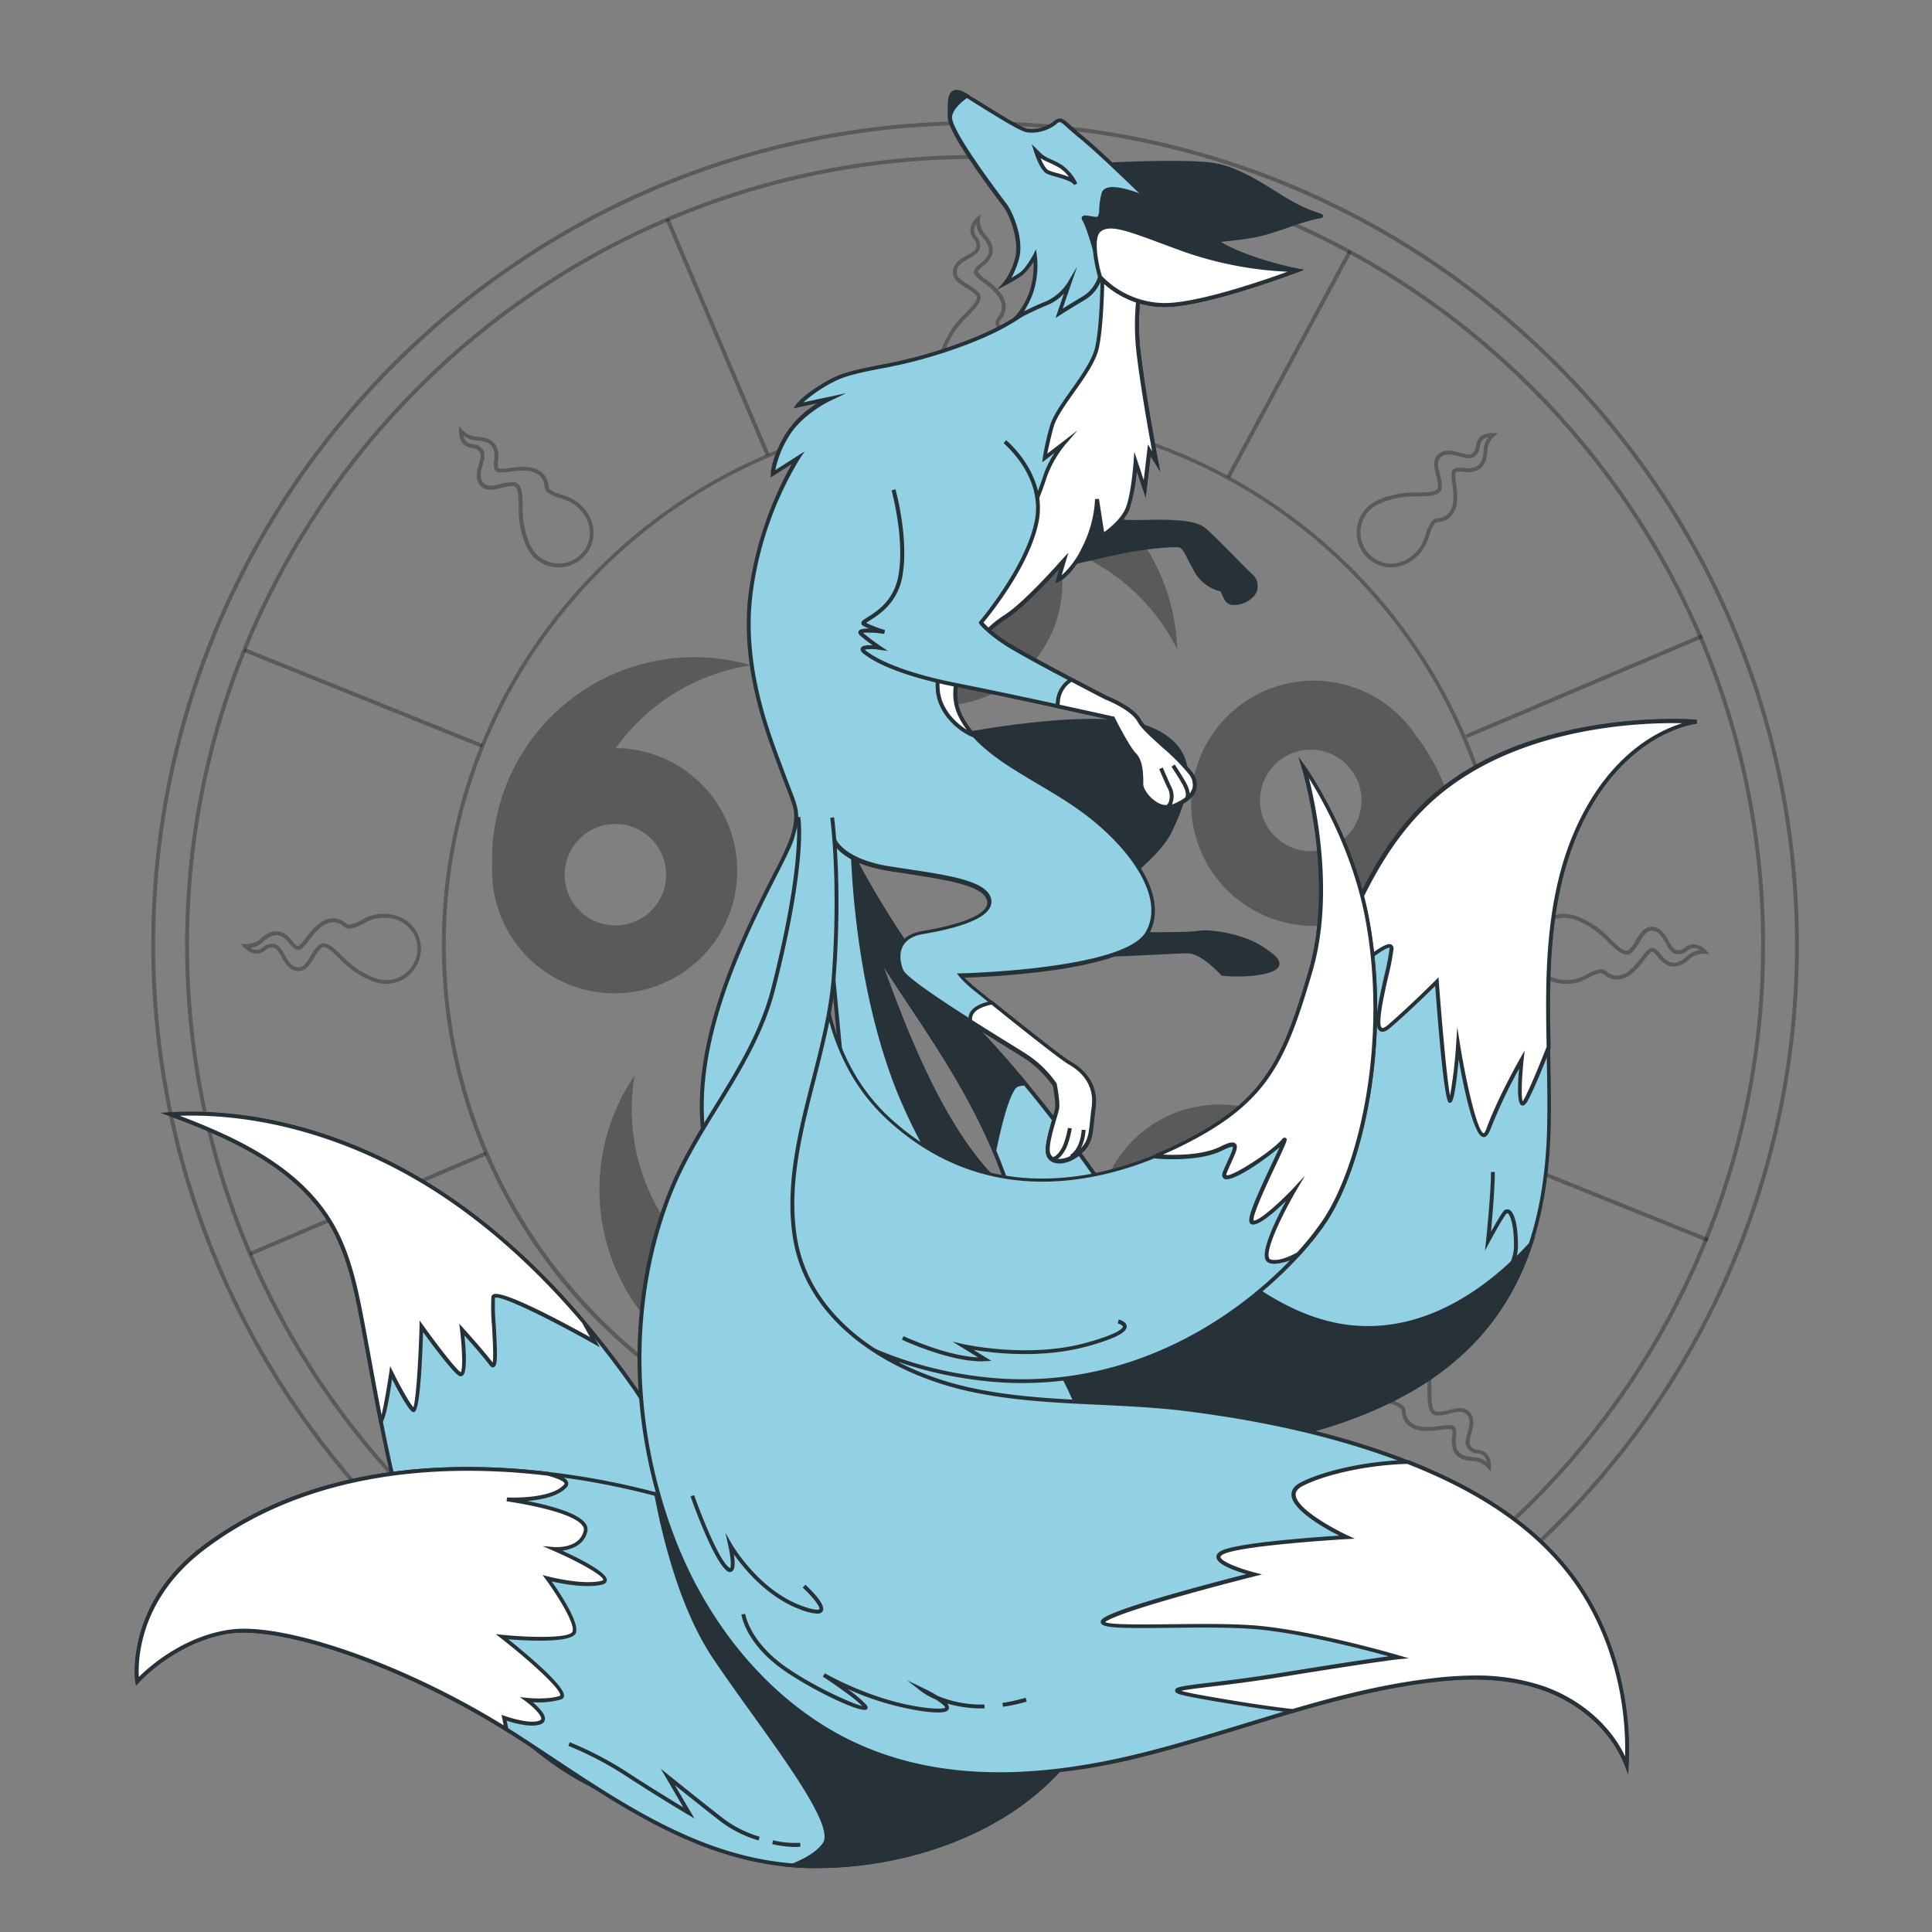 <svg xmlns="http://www.w3.org/2000/svg" viewBox="0 0 500 500"><rect x="0" y="0" width="500" height="500" fill="#808080" stroke="none"/><g id="freepik--Mandala--inject-187"><g style="opacity:0.3"><path d="M168.86,195.16a31.74,31.74,0,0,0-9.49-1.56,52.54,52.54,0,0,1,35-21.43,52.37,52.37,0,0,0-67,51.84,31.73,31.73,0,1,0,41.5-28.85Zm-9.61,44.35a13.13,13.13,0,1,1,13.14-13.13A13.13,13.13,0,0,1,159.25,239.51Z"></path></g><g style="opacity:0.3"><path d="M178.2,309.7a31.75,31.75,0,0,0-4.41,8.55,52.46,52.46,0,0,1-9.56-39.91,52.36,52.36,0,0,0,28.59,79.75A31.73,31.73,0,1,0,178.2,309.7Zm39.22,22.85A13.13,13.13,0,1,1,209,316,13.14,13.14,0,0,1,217.42,332.55Z"></path></g><g style="opacity:0.3"><path d="M290,336.22a31.57,31.57,0,0,0,6.76,6.84,52.56,52.56,0,0,1-40.92-3.24,52.37,52.37,0,0,0,84.69-2.55,31.73,31.73,0,1,0-50.53-1ZM323.87,306a13.13,13.13,0,1,1-18.34,2.91A13.13,13.13,0,0,1,323.87,306Z"></path></g><g style="opacity:0.3"><path d="M349.8,238.06a31.55,31.55,0,0,0,8.6-4.32,52.57,52.57,0,0,1-15.73,37.92,52.36,52.36,0,0,0,23.74-81.34,31.73,31.73,0,1,0-16.61,47.74Zm-18.3-41.53a13.13,13.13,0,1,1-2.9,18.34A13.13,13.13,0,0,1,331.5,196.53Z"></path></g><g style="opacity:0.3"><path d="M274.92,150.88a31.47,31.47,0,0,0-1.46-9.51,52.53,52.53,0,0,1,31.2,26.68,52.37,52.37,0,0,0-70-47.72,31.73,31.73,0,1,0,40.27,30.55Zm-45.16,4.57a13.13,13.13,0,1,1,16.55,8.43A13.14,13.14,0,0,1,229.76,155.45Z"></path></g><path d="M252.35,457.76c-117.56,0-213.2-95.64-213.2-213.2s95.64-213.2,213.2-213.2,213.2,95.64,213.2,213.2S369.91,457.76,252.35,457.76Zm0-425.4c-117,0-212.2,95.19-212.2,212.2s95.2,212.2,212.2,212.2,212.2-95.19,212.2-212.2S369.36,32.36,252.35,32.36Z" style="opacity:0.3"></path><path d="M252.35,449C139.62,449,47.91,357.29,47.91,244.56S139.62,40.12,252.35,40.12s204.44,91.71,204.44,204.44S365.08,449,252.35,449Zm0-407.88c-112.17,0-203.44,91.26-203.44,203.44S140.18,448,252.35,448s203.44-91.26,203.44-203.44S364.53,41.12,252.35,41.12Z" style="opacity:0.3"></path><path d="M252.35,382.6c-76.11,0-138-61.93-138-138s61.93-138,138-138,138,61.92,138,138S328.47,382.6,252.35,382.6Zm0-275.08c-75.56,0-137,61.48-137,137s61.48,137,137,137,137-61.48,137-137S327.92,107.52,252.35,107.52Z" style="opacity:0.3"></path><path d="M252.4,102.22a9.12,9.12,0,0,1-9.11-9.11c0-3.14,2-6.37,3.43-8.53a26.5,26.5,0,0,1,3-3.36c1.93-2,3.74-3.83,2.86-4.86a10.35,10.35,0,0,0-2.44-1.79c-1.83-1.1-3.91-2.34-3.46-4.71.38-2,2.13-3,3.68-3.81,1.06-.6,2.06-1.15,2.27-1.87a2.47,2.47,0,0,0-.63-2.32,4,4,0,0,1-.87-2c-.17-1.86,1.57-3.47,1.64-3.53l.91-.83-.07,1.23a5.58,5.58,0,0,0,1.06,3.56c1.15,1.29,2.9,3.23,2,5.84a6.63,6.63,0,0,1-2.26,2.72c-1.15,1-1.48,1.35-1.22,1.73a10.85,10.85,0,0,0,1.92,1.68c1.88,1.46,4.45,3.45,5,5.92a4.69,4.69,0,0,1-1,4.38c-.33.46-.52.73-.49,1a9.76,9.76,0,0,0,1.24,3.27A13.8,13.8,0,0,1,261,89.54a10.74,10.74,0,0,1,.28,1.25h0A11.14,11.14,0,0,1,261,95.5,8.93,8.93,0,0,1,252.4,102.22ZM252.64,58a2.86,2.86,0,0,0-.56,1.78,3.12,3.12,0,0,0,.7,1.47,3.45,3.45,0,0,1,.77,3.16c-.32,1.12-1.5,1.77-2.74,2.47-1.43.79-2.9,1.62-3.19,3.13s.93,2.43,3,3.67a10.87,10.87,0,0,1,2.69,2c1.48,1.73-.65,3.9-2.9,6.21a25.91,25.91,0,0,0-2.86,3.23c-1.39,2-3.25,5.1-3.25,8a8.12,8.12,0,0,0,8.11,8.11,7.86,7.86,0,0,0,7.66-6,10.16,10.16,0,0,0,.23-4.29h0a11,11,0,0,0-.25-1.14A12.81,12.81,0,0,0,259,87.35a10.64,10.64,0,0,1-1.34-3.62A2.4,2.4,0,0,1,258.3,82a3.78,3.78,0,0,0,.81-3.58c-.46-2.11-2.86-4-4.62-5.34a11.26,11.26,0,0,1-2.13-1.9c-.83-1.18.35-2.18,1.39-3.06a6,6,0,0,0,2-2.28c.63-1.9-.45-3.32-1.83-4.85A5.57,5.57,0,0,1,252.64,58Z" style="opacity:0.3"></path><path d="M251.07,435.6l.07-1.22a5.69,5.69,0,0,0-1.06-3.57c-1.16-1.28-2.9-3.22-2-5.84a6.7,6.7,0,0,1,2.26-2.72c1.14-1,1.48-1.35,1.22-1.73a11.43,11.43,0,0,0-1.93-1.68c-1.87-1.46-4.44-3.45-5-5.92a4.74,4.74,0,0,1,1-4.38c.34-.45.53-.72.5-1a10,10,0,0,0-1.24-3.26,14.49,14.49,0,0,1-1.16-2.65c-.11-.41-.2-.84-.27-1.26h0a11.3,11.3,0,0,1,.25-4.71,8.94,8.94,0,0,1,8.63-6.72h0a9.12,9.12,0,0,1,9.11,9.11c0,3.14-2,6.37-3.43,8.53a27.37,27.37,0,0,1-3,3.37c-1.93,2-3.75,3.82-2.86,4.85a10.08,10.08,0,0,0,2.44,1.79c1.83,1.1,3.91,2.35,3.45,4.71-.37,2-2.13,2.95-3.68,3.82-1,.59-2.06,1.15-2.26,1.87a2.43,2.43,0,0,0,.63,2.31,4.1,4.1,0,0,1,.87,2c.17,1.85-1.57,3.46-1.65,3.53Zm1.24-45.67a7.85,7.85,0,0,0-7.66,6,10.11,10.11,0,0,0-.23,4.28h0a9.06,9.06,0,0,0,.25,1.15,14,14,0,0,0,1.07,2.46,10.53,10.53,0,0,1,1.35,3.61,2.44,2.44,0,0,1-.68,1.72,3.75,3.75,0,0,0-.81,3.57c.46,2.12,2.86,4,4.62,5.34a10.83,10.83,0,0,1,2.12,1.9c.84,1.19-.34,2.18-1.39,3.06a6,6,0,0,0-1.95,2.28c-.64,1.9.45,3.32,1.82,4.85a5.51,5.51,0,0,1,1.25,3,2.89,2.89,0,0,0,.55-1.77,3.17,3.17,0,0,0-.69-1.48,3.41,3.41,0,0,1-.77-3.16c.32-1.11,1.49-1.77,2.74-2.47,1.42-.79,2.89-1.61,3.18-3.12s-.93-2.44-3-3.67a10.9,10.9,0,0,1-2.68-2c-1.48-1.73.65-3.9,2.9-6.2a26.41,26.41,0,0,0,2.85-3.23c1.4-2.05,3.26-5.11,3.26-8a8.12,8.12,0,0,0-8.11-8.11Z" style="opacity:0.3"></path><path d="M405.37,254.64a11.09,11.09,0,0,1-2.94-.39,8.94,8.94,0,0,1-6.72-8.63,9.12,9.12,0,0,1,9.11-9.11c3.14,0,6.37,2,8.52,3.43a26.66,26.66,0,0,1,3.37,3c2,1.93,3.82,3.75,4.86,2.86a10.63,10.63,0,0,0,1.79-2.44c1.1-1.83,2.35-3.91,4.71-3.45,2,.37,2.95,2.13,3.81,3.67.6,1.06,1.15,2.07,1.87,2.27a2.45,2.45,0,0,0,2.32-.63,4.07,4.07,0,0,1,1.95-.87,4.94,4.94,0,0,1,3.53,1.65l.83.9-1.23-.07a5.69,5.69,0,0,0-3.57,1.06c-1.28,1.16-3.22,2.9-5.83,2a6.72,6.72,0,0,1-2.73-2.26c-1-1.14-1.35-1.48-1.72-1.22a11,11,0,0,0-1.68,1.93c-1.46,1.87-3.45,4.44-5.92,5a4.72,4.72,0,0,1-4.38-1c-.46-.34-.73-.54-1-.5a10,10,0,0,0-3.27,1.24,14.49,14.49,0,0,1-2.65,1.16,12.79,12.79,0,0,1-1.26.27h0A11.5,11.5,0,0,1,405.37,254.64Zm-.55-17.13a8.12,8.12,0,0,0-8.11,8.11,7.85,7.85,0,0,0,6,7.66,10.15,10.15,0,0,0,4.29.23h0a8.92,8.92,0,0,0,1.14-.25,13.4,13.4,0,0,0,2.46-1.07,10.46,10.46,0,0,1,3.62-1.35,2.42,2.42,0,0,1,1.71.68,3.78,3.78,0,0,0,3.58.81c2.11-.46,4-2.86,5.34-4.62a10.83,10.83,0,0,1,1.9-2.12c1.19-.84,2.18.34,3.06,1.39a6,6,0,0,0,2.28,2c1.9.64,3.32-.45,4.85-1.82a5.51,5.51,0,0,1,3-1.25,2.83,2.83,0,0,0-1.78-.55,3.14,3.14,0,0,0-1.47.69,3.42,3.42,0,0,1-3.16.77c-1.12-.32-1.77-1.49-2.47-2.74-.79-1.42-1.62-2.89-3.13-3.18s-2.43.93-3.67,3a10.63,10.63,0,0,1-2,2.68c-1.73,1.49-3.9-.65-6.21-2.9a25,25,0,0,0-3.23-2.85C410.73,239.37,407.68,237.51,404.82,237.51Z" style="opacity:0.3"></path><path d="M99.89,254.64c-3.14,0-6.37-2-8.53-3.43a26.56,26.56,0,0,1-3.37-3c-2-1.93-3.82-3.75-4.85-2.86a10.08,10.08,0,0,0-1.79,2.44c-1.1,1.83-2.35,3.9-4.72,3.46-2-.38-2.94-2.13-3.81-3.68-.59-1.06-1.15-2.06-1.87-2.27a2.46,2.46,0,0,0-2.31.63,4,4,0,0,1-2,.87c-1.86.18-3.46-1.57-3.53-1.64l-.82-.91,1.22.07a5.61,5.61,0,0,0,3.57-1.06c1.28-1.15,3.22-2.9,5.83-2a6.66,6.66,0,0,1,2.73,2.26c1,1.15,1.35,1.48,1.73,1.22a11.27,11.27,0,0,0,1.68-1.92c1.45-1.88,3.45-4.45,5.92-5a4.72,4.72,0,0,1,4.38,1c.45.33.72.52,1,.49a9.79,9.79,0,0,0,3.26-1.24,13.8,13.8,0,0,1,2.65-1.15,10.9,10.9,0,0,1,1.26-.28,11.14,11.14,0,0,1,4.71.26,8.93,8.93,0,0,1,6.72,8.62A9.12,9.12,0,0,1,99.89,254.64Zm-16.14-10.5c1.48,0,3.17,1.66,4.94,3.39a26.41,26.41,0,0,0,3.23,2.85c2,1.4,5.11,3.26,8,3.26a8.12,8.12,0,0,0,8.11-8.11,7.86,7.86,0,0,0-6-7.66,10.11,10.11,0,0,0-4.28-.23h0a11.21,11.21,0,0,0-1.15.25A13.37,13.37,0,0,0,94.12,239a10.51,10.51,0,0,1-3.61,1.34,2.43,2.43,0,0,1-1.72-.68,3.75,3.75,0,0,0-3.57-.81c-2.12.46-4,2.86-5.34,4.62a11.26,11.26,0,0,1-1.9,2.13c-1.19.83-2.18-.35-3.06-1.39a6,6,0,0,0-2.28-2c-1.9-.63-3.32.45-4.85,1.83a5.57,5.57,0,0,1-3,1.24,2.83,2.83,0,0,0,1.77.56,3.19,3.19,0,0,0,1.48-.7,3.44,3.44,0,0,1,3.16-.77c1.11.32,1.77,1.5,2.47,2.74.79,1.43,1.61,2.9,3.12,3.19s2.44-.93,3.67-3a10.9,10.9,0,0,1,2-2.69A1.9,1.9,0,0,1,83.75,244.14Z" style="opacity:0.3"></path><path d="M360,146.83a8.76,8.76,0,0,1-6.24-2.59,9.12,9.12,0,0,1,0-12.88c2.22-2.22,5.89-3.12,8.46-3.61a26.55,26.55,0,0,1,4.47-.28c2.75,0,5.35-.06,5.46-1.41a10.2,10.2,0,0,0-.46-3c-.52-2.07-1.11-4.42.89-5.77,1.65-1.13,3.59-.58,5.29-.1,1.17.33,2.28.65,2.93.28a2.44,2.44,0,0,0,1.19-2.08,4.05,4.05,0,0,1,.77-2c1.19-1.43,3.56-1.34,3.66-1.33l1.22.06-.92.81a5.69,5.69,0,0,0-1.77,3.28c-.09,1.72-.23,4.33-2.69,5.56a6.82,6.82,0,0,1-3.53.33c-1.48-.13-2-.1-2.08.36a11.12,11.12,0,0,0,.17,2.55c.3,2.35.71,5.58-.66,7.7a4.75,4.75,0,0,1-3.79,2.41c-.56.08-.88.14-1.06.36a9.5,9.5,0,0,0-1.43,3.19,14.1,14.1,0,0,1-1.06,2.68,12.59,12.59,0,0,1-.7,1.09h0a11.23,11.23,0,0,1-3.51,3.15A9.36,9.36,0,0,1,360,146.83Zm14.86-29.2a3,3,0,0,0-1.72.48c-1.32.9-1.06,2.38-.48,4.71a10.91,10.91,0,0,1,.48,3.31c-.17,2.27-3.21,2.3-6.44,2.34a25.37,25.37,0,0,0-4.3.27c-2.43.46-5.91,1.3-7.93,3.33a8.11,8.11,0,0,0,0,11.46,7.86,7.86,0,0,0,9.65,1.19,10.16,10.16,0,0,0,3.19-2.87,10.43,10.43,0,0,0,.64-1,14,14,0,0,0,1-2.49,10.59,10.59,0,0,1,1.61-3.51,2.36,2.36,0,0,1,1.69-.73,3.76,3.76,0,0,0,3.1-2c1.17-1.82.79-4.83.51-7a11.19,11.19,0,0,1-.16-2.85c.25-1.43,1.79-1.29,3.15-1.18a5.92,5.92,0,0,0,3-.23c1.8-.89,2-2.67,2.14-4.72a5.54,5.54,0,0,1,1.22-3,3,3,0,0,0-1.65.86,3.26,3.26,0,0,0-.55,1.54,3.41,3.41,0,0,1-1.69,2.78c-1,.56-2.31.19-3.68-.2A10.5,10.5,0,0,0,374.85,117.63Z" style="opacity:0.3"></path><path d="M118.45,379.1h-.15l-1.22,0,.91-.82a5.64,5.64,0,0,0,1.78-3.27c.09-1.73.22-4.33,2.68-5.56a6.63,6.63,0,0,1,3.53-.33c1.49.12,2,.09,2.08-.36a11.1,11.1,0,0,0-.17-2.55c-.3-2.36-.7-5.58.66-7.71a4.72,4.72,0,0,1,3.8-2.4c.56-.09.88-.14,1.06-.37a9.85,9.85,0,0,0,1.43-3.18,13.94,13.94,0,0,1,1.06-2.69,10.59,10.59,0,0,1,.7-1.09h0a11.12,11.12,0,0,1,3.51-3.15A8.94,8.94,0,0,1,151,346.91a9.1,9.1,0,0,1,0,12.88c-2.22,2.22-5.89,3.12-8.45,3.61a27.81,27.81,0,0,1-4.48.29c-2.75,0-5.35.05-5.45,1.41a10.18,10.18,0,0,0,.46,3c.52,2.07,1.1,4.42-.89,5.78-1.66,1.12-3.59.58-5.3.09-1.17-.33-2.27-.65-2.92-.28a2.41,2.41,0,0,0-1.19,2.08,4.05,4.05,0,0,1-.77,2A4.8,4.8,0,0,1,118.45,379.1Zm6.09-9.12a3.78,3.78,0,0,0-1.64.3c-1.79.9-2,2.67-2.14,4.72a5.61,5.61,0,0,1-1.21,3,2.86,2.86,0,0,0,1.64-.86,3.09,3.09,0,0,0,.55-1.54,3.43,3.43,0,0,1,1.69-2.77c1-.57,2.31-.2,3.69.19,1.56.45,3.19.9,4.46,0s1.06-2.38.48-4.71a10.89,10.89,0,0,1-.49-3.31c.18-2.27,3.22-2.3,6.44-2.33a26.38,26.38,0,0,0,4.3-.27c2.44-.46,5.91-1.31,7.94-3.33a8.12,8.12,0,0,0,0-11.47,7.86,7.86,0,0,0-9.65-1.19,10.08,10.08,0,0,0-3.83,3.86,13.15,13.15,0,0,0-1,2.5,10.75,10.75,0,0,1-1.6,3.51,2.47,2.47,0,0,1-1.7.73,3.8,3.8,0,0,0-3.1,2c-1.17,1.82-.78,4.84-.5,7a11.68,11.68,0,0,1,.16,2.85c-.26,1.43-1.8,1.3-3.15,1.18C125.46,370,125,370,124.54,370Z" style="opacity:0.3"></path><path d="M144.58,146.84a9.08,9.08,0,0,1-6.44-2.66c-2.22-2.22-3.12-5.89-3.61-8.46a27.68,27.68,0,0,1-.29-4.47c0-2.76-.05-5.35-1.41-5.46a10.18,10.18,0,0,0-3,.46c-2.07.52-4.42,1.11-5.78-.89-1.12-1.65-.58-3.59-.09-5.29.33-1.17.64-2.27.28-2.93a2.44,2.44,0,0,0-2.08-1.19,4.05,4.05,0,0,1-2-.77c-1.43-1.19-1.34-3.56-1.33-3.66l0-1.22.82.92A5.64,5.64,0,0,0,123,113c1.73.09,4.33.23,5.56,2.69a6.62,6.62,0,0,1,.33,3.53c-.12,1.49-.09,2,.36,2.08a11.7,11.7,0,0,0,2.55-.17c2.36-.3,5.58-.71,7.71.66a4.7,4.7,0,0,1,2.4,3.79c.09.56.14.88.37,1.06a9.45,9.45,0,0,0,3.18,1.43,13.94,13.94,0,0,1,2.69,1.06,12.59,12.59,0,0,1,1.09.7,11.23,11.23,0,0,1,3.15,3.51A9,9,0,0,1,151,144.18,9.11,9.11,0,0,1,144.58,146.84Zm-12-22.06h.36c2.27.18,2.3,3.22,2.33,6.45a26.45,26.45,0,0,0,.27,4.3c.46,2.43,1.31,5.91,3.33,7.93a8.12,8.12,0,0,0,11.47,0,7.86,7.86,0,0,0,1.19-9.65,10.41,10.41,0,0,0-2.87-3.19h0c-.32-.23-.65-.44-1-.64a13.84,13.84,0,0,0-2.5-1,10.77,10.77,0,0,1-3.51-1.61,2.45,2.45,0,0,1-.73-1.69,3.77,3.77,0,0,0-2-3.1c-1.82-1.17-4.84-.79-7-.51a11.19,11.19,0,0,1-2.85.16c-1.43-.25-1.3-1.79-1.18-3.15a6,6,0,0,0-.23-3c-.9-1.8-2.67-2-4.72-2.14a5.62,5.62,0,0,1-3-1.22,2.88,2.88,0,0,0,.86,1.65,3.08,3.08,0,0,0,1.53.54,3.43,3.43,0,0,1,2.78,1.7c.57,1,.2,2.31-.19,3.68-.44,1.57-.9,3.19,0,4.46s2.38,1.06,4.71.48A13.11,13.11,0,0,1,132.55,124.78Z" style="opacity:0.3"></path><path d="M385.81,380.85l-.81-.91a5.68,5.68,0,0,0-3.28-1.78c-1.72-.09-4.33-.22-5.56-2.69a6.79,6.79,0,0,1-.33-3.52c.13-1.49.1-2-.36-2.08a11.12,11.12,0,0,0-2.55.17c-2.35.29-5.58.7-7.7-.66a4.76,4.76,0,0,1-2.41-3.8c-.08-.56-.14-.88-.36-1.06a9.91,9.91,0,0,0-3.19-1.43,14.46,14.46,0,0,1-2.69-1.06,11.66,11.66,0,0,1-1.08-.7h0a11.31,11.31,0,0,1-3.15-3.5A8.94,8.94,0,0,1,353.69,347a9.1,9.1,0,0,1,12.88,0c2.22,2.22,3.12,5.88,3.61,8.45a26.74,26.74,0,0,1,.28,4.48c0,2.75.06,5.35,1.41,5.45a10.25,10.25,0,0,0,3-.46c2.07-.52,4.42-1.11,5.77.89,1.13,1.66.58,3.59.1,5.3-.33,1.16-.65,2.27-.28,2.92a2.47,2.47,0,0,0,2.08,1.2,3.94,3.94,0,0,1,2,.76c1.43,1.19,1.34,3.56,1.33,3.66Zm-10.78-12a4,4,0,0,1,.62,0c1.43.26,1.3,1.79,1.18,3.15a6,6,0,0,0,.23,3c.89,1.79,2.67,2,4.72,2.14a5.61,5.61,0,0,1,3,1.21,2.92,2.92,0,0,0-.86-1.64,3.16,3.16,0,0,0-1.54-.55,3.46,3.46,0,0,1-2.78-1.69c-.56-1-.19-2.31.2-3.69.44-1.56.9-3.19,0-4.46s-2.38-1.06-4.71-.48a10.94,10.94,0,0,1-3.31.49c-2.27-.18-2.3-3.22-2.34-6.44a25.31,25.31,0,0,0-.27-4.3c-.46-2.44-1.3-5.91-3.33-7.94a8.11,8.11,0,0,0-11.46,0,7.86,7.86,0,0,0-1.19,9.65,10.08,10.08,0,0,0,3.86,3.83,13.32,13.32,0,0,0,2.49,1,10.57,10.57,0,0,1,3.51,1.6,2.39,2.39,0,0,1,.73,1.7,3.79,3.79,0,0,0,2,3.1c1.82,1.17,4.83.78,7,.5A19.59,19.59,0,0,1,375,368.84Z" style="opacity:0.3"></path><g style="opacity:0.3"><rect x="93.52" y="147.41" width="1" height="66.4" transform="translate(-108.65 200.28) rotate(-68.04)"></rect><rect x="410.75" y="275.3" width="1" height="66.4" transform="translate(-28.65 574.57) rotate(-68.04)"></rect><rect x="185.19" y="53.98" width="1" height="66.4" transform="translate(-19.31 79.64) rotate(-23.04)"></rect><rect x="319.07" y="368.73" width="1" height="66.4" transform="translate(-131.83 157.16) rotate(-23.04)"></rect><rect x="300.44" y="93.72" width="66.4" height="1" transform="translate(92.44 343.24) rotate(-61.68)"></rect><rect x="138.22" y="394.84" width="66.4" height="1" transform="translate(-257.93 358.72) rotate(-61.68)"></rect><rect x="62.06" y="311" width="66.4" height="1" transform="translate(-114.4 62.2) rotate(-23.06)"></rect><rect x="376.8" y="177.12" width="66.4" height="1" transform="translate(-36.81 174.38) rotate(-23.01)"></rect></g></g><g id="freepik--Kitsune--inject-187"><path d="M220.09,220.31s12.89,26,29.07,42.29c15.62,15.69,30.41,35.39,42.68,53.88,11.85,17.86,20.64,38.9,18.6,60.24-1.8,18.85-11.91,36.06-24.56,50.15-22.14,24.66-53.43,41.64-86.49,43.71-17.89,1.13-36.37-2.2-51.65-11.56-40.13-24.56-46.11-75.69-54.12-117.62-1.61-8.45-3.45-17-7.78-24.47C77.18,302,60.21,294.34,44.05,288.37c24.31-1.36,48.61,6.57,69.08,19.76s37.3,31.44,51.27,51.39c9.62,13.72,20.41,30.07,37.66,34.4,18.07,4.55,38.55-3.14,50.15-17.46,15.21-18.78,15.94-47,8.74-69.09-9.69-29.76-31.15-52.9-36.76-66.64s-13.56-30.4-13.56-30.4" style="fill:#92D1E3"></path><path d="M192.67,471.29c-13,0-29.77-2.4-45.19-11.84-36.84-22.55-45-67.33-52.28-106.85-.69-3.75-1.37-7.46-2.07-11.11-1.65-8.66-3.49-17-7.72-24.31-8.48-14.56-25-22.23-41.53-28.34L41.62,288l2.4-.13c22.91-1.29,47.55,5.76,69.38,19.84,18.55,12,35.85,29.3,51.41,51.52L166,361c9.28,13.29,19.81,28.36,36.15,32.47,17.43,4.38,37.85-2.73,49.64-17.3,16.31-20.15,14.86-49.55,8.65-68.61-6.06-18.64-16.72-34.61-25.29-47.45-5-7.52-9.35-14-11.45-19.16-5.54-13.58-13.47-30.21-13.55-30.38l.9-.43c.08.17,8,16.83,13.58,30.43,2.06,5.06,6.37,11.51,11.35,19,8.6,12.89,19.31,28.93,25.41,47.7,6.29,19.3,7.74,49.09-8.82,69.55-12,14.86-32.87,22.11-50.66,17.64-16.71-4.2-27.35-19.43-36.73-32.87L164,359.8c-15.49-22.11-32.69-39.35-51.13-51.25C92,295.09,68.53,288.1,46.53,288.76c15.95,6.05,31.51,13.76,39.75,27.92,4.31,7.4,6.16,15.87,7.84,24.63q1,5.46,2.06,11.11c7.2,39.31,15.37,83.86,51.82,106.17,18,11,37.87,12.34,51.35,11.49,31.7-2,63.1-17.86,86.16-43.54,14.4-16,22.85-33.28,24.43-49.87,1.78-18.56-4.46-38.72-18.52-59.92-14.51-21.86-28.85-40-42.61-53.8-16.05-16.12-29-42.16-29.17-42.42l.9-.44c.13.26,13,26.15,29,42.16,13.81,13.88,28.19,32,42.73,53.95,14.2,21.39,20.48,41.77,18.69,60.57-1.6,16.8-10.14,34.24-24.69,50.44-23.23,25.87-54.88,41.87-86.83,43.87C197.31,471.21,195.06,471.29,192.67,471.29Z" style="fill:#263238"></path><path d="M220.09,220.31l-9.46-10s8,16.65,13.56,30.4c5,12.21,22.47,31.84,33.11,56.94,1.33-6.47,3.59-15.72,5.78-16.81a5.82,5.82,0,0,1,2.23-.37c-5.23-6.31-10.64-12.35-16.15-17.89C233,246.35,220.09,220.31,220.09,220.31Z" style="fill:#263238"></path><path d="M257.46,299.34l-.62-1.48c-6.17-14.55-14.76-27.43-21.66-37.78-5-7.52-9.35-14-11.45-19.16-5.54-13.58-13.47-30.21-13.55-30.38l-1.37-2.85,11.73,12.4c.13.26,13,26.15,29,42.16,5.23,5.25,10.67,11.28,16.17,17.92l.65.78-1,0a5.47,5.47,0,0,0-2,.31c-.71.36-2.67,2.68-5.51,16.47Zm-45-86.4c2.51,5.35,8.06,17.34,12.25,27.6,2.06,5.06,6.37,11.51,11.35,19,6.7,10,15,22.45,21.12,36.49,2-9.48,4-14.73,5.73-15.61a4.28,4.28,0,0,1,1.44-.36C259,273.74,253.82,268,248.81,263c-15.65-15.72-28.38-40.86-29.14-42.35Z" style="fill:#263238"></path><path d="M113.13,308.13c14.33,9.24,26.87,21,37.91,34l2.91,5.22s-25.75-14.5-26.29-11.63,1.66,20.27-.51,17.33-7.61-8.95-7.61-8.95,1.56,12.81-.56,11.45-10-12.35-10-12.35-.64,22.72-2.11,21.66-5.73-9.64-5.73-9.64-1.67,12.09-2.64,12.56c-1.76-9-3.3-17.86-4.93-26.38s-3.45-17-7.78-24.47C77.18,302,60.21,294.34,44.05,288.37,68.36,287,92.66,294.94,113.13,308.13Z" style="fill:#fff"></path><path d="M98.19,368.52l-.13-.64c-1-5.14-2-10.29-2.86-15.27-.69-3.76-1.37-7.47-2.07-11.12-1.65-8.66-3.49-17-7.72-24.31-8.48-14.56-25-22.23-41.53-28.34L41.62,288l2.4-.13c22.91-1.29,47.55,5.76,69.38,19.84h0c13.39,8.64,26.18,20.11,38,34.1l3.83,6.85-1.55-.87c-11.52-6.49-24.25-12.73-25.59-11.91a65.66,65.66,0,0,0,.22,7.26c.46,8,.45,10.35-.51,10.7-.26.09-.64.08-1.07-.5-1.55-2.1-4.85-5.85-6.54-7.74.39,3.71.8,9.62-.48,10.42a.9.9,0,0,1-1,0c-1.76-1.13-7.11-8.37-9.22-11.28-.3,9.39-.91,20-2.18,20.64a.64.64,0,0,1-.68-.06c-1.19-.86-3.86-5.86-5.17-8.41-.76,5.26-1.78,10.93-2.68,11.37ZM46.53,288.76c15.95,6.05,31.51,13.76,39.75,27.92,4.31,7.4,6.16,15.87,7.84,24.63.69,3.64,1.37,7.36,2.06,11.12.82,4.49,1.67,9.11,2.57,13.73.55-2.13,1.35-6.74,2-11l.22-1.61.72,1.46c1.55,3.12,4.11,7.88,5.3,9.19.68-2,1.33-11.87,1.59-21l0-1.49.87,1.22c2.16,3,8.12,11.11,9.8,12.21.58-.8.38-6.22-.2-11l-.19-1.56,1.06,1.17c.22.24,5.38,5.94,7.58,8.89.31-1.37,0-6.17-.16-9.46a50.21,50.21,0,0,1-.16-7.57.9.9,0,0,1,.52-.65c2.51-1.18,18.92,7.72,25,11.08l-2.05-3.68c-11.72-13.84-24.44-25.25-37.74-33.83h0C92,295.09,68.53,288.1,46.53,288.76Z" style="fill:#263238"></path><path d="M208.16,221s6.16,9.5,13.82,51.19c5.63,30.62,13,66.07,39.18,86.13,28,21.46,68.18,19.06,98.59,4.21,29.83-14.56,40.51-39.39,41.15-71.36.52-25.93-3.56-53.86,8-78.1,11.76-24.69,30.16-26.3,30.16-26.3s-38.57-3.32-65.05,17c-22.79,17.5-28.5,48.18-40.13,72.86-12.2,25.88-41.74,53.86-71.29,33.06A41.36,41.36,0,0,1,256.1,304c-15.34-16.56-25.11-46.32-30.25-60.13l-8.35-22.43" style="fill:#92D1E3"></path><path d="M310.47,374.58c-17.08,0-34.62-4.38-49.62-15.88-25.23-19.33-33-51.91-39.36-86.43-7.54-41-13.69-50.91-13.75-51l.84-.55c.25.39,6.3,10.06,13.89,51.36,6.31,34.33,14,66.72,39,85.83,30.62,23.46,72,16.9,98.07,4.16,27.18-13.27,40.17-35.81,40.87-70.92.12-5.86,0-11.95-.12-17.84-.41-20.45-.83-41.61,8.17-60.47,8.58-18,20.82-23.87,26.88-25.74-10.26-.22-39.74.74-61,17.08-16.5,12.67-24.06,32.49-31.36,51.65-2.69,7-5.46,14.32-8.62,21-7.08,15-22.1,34.35-41.16,39.39-10.69,2.82-21.08.76-30.87-6.13a41.48,41.48,0,0,1-6.57-5.76c-13.84-15-23.1-40.41-28.64-55.63-.61-1.7-1.18-3.26-1.71-4.66L217,221.62l.94-.35,8.35,22.44c.52,1.4,1.09,3,1.71,4.67,5.51,15.14,14.73,40.49,28.44,55.29a40,40,0,0,0,6.41,5.62c9.54,6.72,19.64,8.73,30,6,18.72-4.95,33.52-24,40.51-38.85,3.14-6.66,5.9-13.92,8.58-21,7.36-19.29,15-39.24,31.69-52.09,26.33-20.22,65-17.15,65.4-17.11v1c-.18,0-18.26,1.9-29.75,26-8.89,18.65-8.47,39.68-8.07,60,.11,5.9.24,12,.12,17.88-.71,35.53-13.87,58.35-41.43,71.8A115.79,115.79,0,0,1,310.47,374.58Z" style="fill:#263238"></path><path d="M384.13,337.29l-.64-.76c.08-.07,8.33-7.17,8.33-14.09,0-6-1.15-8.28-1.7-8.46-.13,0-.29.14-.38.25-1.24,1.66-4.18,7.12-4.21,7.17l-1.21,2.25.27-2.54c0-.11,1.27-11.95,1.27-17.81h1c0,4.27-.66,11.66-1,15.47,1-1.75,2.34-4.1,3.11-5.14a1.28,1.28,0,0,1,1.49-.6c1.47.49,2.39,4.1,2.39,9.41C392.82,329.82,384.49,337,384.13,337.29Z" style="fill:#263238"></path><path d="M349.75,343.51c-19.39-2-36.89-18.31-47.89-31.22-11.95,6.21-25.6,7-39.27-2.59A41.36,41.36,0,0,1,256.1,304c-15.34-16.56-25.11-46.32-30.25-60.13l-8.35-22.43-9.34-.46s6.16,9.5,13.82,51.19c5.63,30.62,13,66.07,39.18,86.13,28,21.46,68.18,19.06,98.59,4.21,19.34-9.44,30.63-23.21,36.35-40.44C386.61,332.32,370.13,345.59,349.75,343.51Z" style="fill:#263238"></path><path d="M310.47,374.58c-17.08,0-34.62-4.38-49.62-15.88-25.23-19.33-33-51.91-39.36-86.43-7.54-41-13.69-50.91-13.75-51l-.52-.82,10.63.51,8.47,22.75c.52,1.4,1.09,3,1.71,4.67,5.51,15.14,14.73,40.49,28.44,55.29a40,40,0,0,0,6.41,5.62c12.14,8.55,25.54,9.43,38.75,2.56l.35-.18.26.3c11.15,13.08,28.45,29.09,47.56,31h0c19.8,2,35.91-10.45,45.93-21.27l1.57-1.69-.73,2.19C390.48,340.6,378.5,353.92,360,363A115.79,115.79,0,0,1,310.47,374.58ZM209,221.54c1.57,3,6.93,15.2,13.43,50.54,6.31,34.33,14,66.72,39,85.83,30.62,23.46,72,16.9,98.07,4.16,17.54-8.56,29.11-21,35.33-38-10.26,10.55-26,21.86-45.17,19.89S313,326.09,301.74,312.92c-13.45,6.85-27.08,5.89-39.44-2.81a41.48,41.48,0,0,1-6.57-5.76c-13.84-15-23.1-40.41-28.64-55.63-.61-1.7-1.18-3.26-1.71-4.66l-8.23-22.13Z" style="fill:#263238"></path><path d="M408.9,213.06c11.76-24.69,30.16-26.3,30.16-26.3s-38.57-3.32-65.05,17c-17.68,13.58-25.08,35.09-32.94,55.57,6.14-5.76,19.24-17.63,19-13.85-.31,4.93-7.05,25.65-.58,20S371.81,254,371.81,254s2.39,32.31,3.45,30.84,2-14.67,2-14.67,4.86,30.31,7.76,22.27,8.73-18.24,8.73-18.24-1.68,15.62,1.15,10.28c1.65-3.12,4.07-9.07,5.8-13.49C400.35,251.19,400.29,231.1,408.9,213.06Z" style="fill:#fff"></path><path d="M384,294.28h-.1c-2.49-.23-5.07-12.66-6.4-20.12-.38,4.14-1,9.92-1.8,11a.57.57,0,0,1-.63.23c-.39-.11-1.41-.4-3.64-30.24-1.8,1.79-6.51,6.41-11.56,10.79-.43.37-1.73,1.51-2.74.91-1.74-1-.67-6.37,1.14-14.39a60.63,60.63,0,0,0,1.35-6.95.41.41,0,0,0,0-.21c-.69-.29-5.32,2.43-18.15,14.45l-1.59,1.49,2.19-5.73c7.36-19.29,15-39.24,31.69-52.09,26.33-20.22,65-17.15,65.4-17.11v1c-.18,0-18.26,1.9-29.75,26-8.87,18.6-8.45,40.27-8.12,57.69v.1l0,.09c-1.74,4.45-4.16,10.4-5.83,13.54-.25.48-.84,1.59-1.63,1.35-1-.31-1.22-3.5-.69-9.5a129.3,129.3,0,0,0-7.53,16C385.36,293,384.91,294.28,384,294.28Zm-6.86-28.44.68,4.23c1.77,11.05,4.64,23.06,6.18,23.21h0c.05,0,.31-.18.62-1,2.87-8,8.71-18.22,8.77-18.32l1.18-2.08-.25,2.38c-.48,4.46-.69,9.6-.26,10.73a3.83,3.83,0,0,0,.47-.74c1.63-3.07,4-8.93,5.74-13.34-.33-17.5-.73-39.26,8.22-58h0c8.58-18,20.82-23.87,26.88-25.74-10.26-.22-39.74.74-61,17.08-16.5,12.67-24.06,32.49-31.36,51.65l-.65,1.68c15.36-14.24,17.13-13.41,17.71-13.14a1.09,1.09,0,0,1,.57,1.16,61.32,61.32,0,0,1-1.37,7.11c-1.07,4.7-2.85,12.57-1.61,13.31.06,0,.44.18,1.58-.8,6.38-5.55,12.21-11.46,12.27-11.52l.77-.78.08,1.1c.74,9.9,2.08,25.33,2.91,29.54a121,121,0,0,0,1.58-13.38Z" style="fill:#263238"></path><path d="M220.58,214s-.64,33.21,10.39,64.11,37.56,58.67,50,91c8.87,23.08,13.47,51.08,2.8,74.37-12.52,27.32-45.86,40.12-74.35,39.52-29.88-.63-52.72-19-76.72-34.39C105.45,431.13,72.84,420,58.85,422.32S35.52,435.1,35.52,435.1s-2.88-19.23,17-34.35c25.53-19.47,59.32-23.07,90.33-19.21a196.91,196.91,0,0,1,39.75,9.06c13.91,4.8,36.35,19.92,50.56,9.22,12.38-9.32,3-30.18.47-41.77-6.89-27.74-13.32-56.31-16-84.81-1.83-19.8-4.08-40-4-59.88" style="fill:#92D1E3"></path><path d="M211.32,483.46l-1.94,0c-25.69-.55-46.49-14.33-66.59-27.66-3.4-2.25-6.91-4.58-10.39-6.81-26.22-16.78-59.18-28.51-73.47-26.16-13.64,2.26-22.94,12.52-23,12.63l-.71.79L35,435.18c0-.2-2.7-19.7,17.14-34.83,28.53-21.75,65.07-22.5,90.7-19.3a197.24,197.24,0,0,1,39.86,9.07c3.17,1.1,6.78,2.72,10.6,4.45,12.8,5.77,28.73,12.95,39.49,4.85,9.81-7.4,5.6-22.14,2.21-34-.75-2.63-1.46-5.11-1.93-7.27-6.71-27-13.3-56-16-84.87q-.39-4.28-.8-8.55c-1.61-16.86-3.27-34.3-3.25-51.38h1c0,17,1.64,34.44,3.24,51.27.27,2.86.55,5.71.81,8.55,2.66,28.79,9.24,57.74,15.94,84.74.47,2.14,1.18,4.61,1.92,7.23,3.29,11.5,7.8,27.25-2.57,35-11.23,8.46-27.46,1.15-40.5-4.73-3.8-1.71-7.39-3.33-10.52-4.41a196.16,196.16,0,0,0-39.65-9c-25.45-3.17-61.71-2.43-90,19.11C36.06,413.89,35.7,429.76,35.93,434c2.54-2.52,11.12-10.21,22.84-12.14,14.5-2.4,47.77,9.4,74.17,26.3,3.49,2.23,7,4.56,10.4,6.82,20,13.25,40.66,26.95,66.06,27.49,27.57.59,61.1-11.33,73.88-39.23,12.13-26.45,3.45-57.71-2.8-74-6.11-15.89-15.75-30.84-25.07-45.31-9.93-15.41-19.31-30-24.91-45.68-10.93-30.63-10.43-64-10.42-64.29l1,0c0,.33-.51,33.48,10.36,63.93,5.57,15.61,14.92,30.12,24.81,45.48,9.35,14.51,19,29.51,25.16,45.49,6.31,16.42,15.06,48,2.78,74.76C271.52,471.29,238.83,483.46,211.32,483.46Z" style="fill:#263238"></path><path d="M205.85,478a29.37,29.37,0,0,1-6-.73l.22-1a24.89,24.89,0,0,0,7,.65l.09,1C206.73,477.94,206.3,478,205.85,478Z" style="fill:#263238"></path><path d="M196.3,476.3a30.91,30.91,0,0,1-9.34-4.56c-3.83-2.94-9.33-7.35-12.33-9.76l5.11,8.65-1.67-1c-.07,0-7.33-4.33-15.76-9.8a88.22,88.22,0,0,0-15.21-8l.35-.94A89.67,89.67,0,0,1,162.86,459c6,3.9,11.41,7.19,14,8.77L171,457.72l2.15,1.75c.09.07,9,7.27,14.46,11.48a29.91,29.91,0,0,0,9,4.4Z" style="fill:#263238"></path><path d="M286.11,419.08c-11.21-12.22-28.8-22.95-46.81-31.71-.34,4.92-2,9.33-6.18,12.45-14.21,10.7-36.65-4.42-50.56-9.22-4.18-1.45-8.45-2.72-12.76-3.86,1.82,9.66,6.3,28.92,15,41.92,12,18,32.59,42.84,28.6,48.56-1.69,2.42-4.94,4.23-8.12,5.5,1.37.11,2.74.19,4.14.22,28.49.6,61.83-12.2,74.35-39.52a68.08,68.08,0,0,0,5.61-20.49C288.35,421.64,287.27,420.35,286.11,419.08Z" style="fill:#263238"></path><path d="M211.32,483.46l-1.94,0c-1.28,0-2.6-.1-4.17-.22l-2.14-.16,2-.8c3.86-1.55,6.52-3.34,7.9-5.33,2.78-4-8.47-19.63-18.39-33.45-3.53-4.91-7.18-10-10.22-14.55-8.63-12.94-13.12-31.93-15-42.1l-.14-.78.76.21c4.52,1.19,8.82,2.49,12.8,3.86,3.17,1.1,6.78,2.72,10.6,4.45,12.8,5.77,28.73,12.95,39.49,4.85,3.65-2.75,5.61-6.71,6-12.09l.06-.74.66.33c21.29,10.35,37.08,21.06,47,31.83h0c1.12,1.22,2.19,2.49,3.27,3.87l.13.17,0,.2a68.64,68.64,0,0,1-5.66,20.64C271.52,471.29,238.83,483.46,211.32,483.46Zm-4-1.1c.72,0,1.4.06,2.06.08,27.55.59,61.1-11.32,73.88-39.23a67.59,67.59,0,0,0,5.55-20.13c-1-1.31-2-2.5-3.09-3.66h0c-9.69-10.56-25.16-21.08-46-31.29-.52,5.32-2.59,9.28-6.32,12.08-11.23,8.46-27.46,1.15-40.5-4.73-3.8-1.71-7.39-3.33-10.52-4.41-3.73-1.29-7.74-2.51-12-3.64,2,10.26,6.43,28.48,14.74,40.95,3,4.54,6.68,9.61,10.2,14.52,11.1,15.45,21.58,30,18.4,34.6A15.93,15.93,0,0,1,207.34,482.36Z" style="fill:#263238"></path><path d="M35.52,435.1s-2.88-19.23,17-34.35c25.25-19.25,58.58-23,89.3-19.33,3.52.93,5.59,2,4.53,3.16-3.75,4.12-15.15,3.47-15.15,3.47s21.55,2.95,20.38,8.19-8.16,4.65-8.16,4.65,17.47,7.6,12.22,8.76-14-1.19-14-1.19,8.14,11.08,7,14-18.65,1.13-18.65,1.13,18.62,14.6,15.13,15.76-8.75.57-8.75.57,6.41,4.67,3.49,5.83-9.32-1.18-9.32-1.18l.59,3c-26.89-16.84-58.51-27.49-72.23-25.23C44.86,424.63,35.52,435.1,35.52,435.1Z" style="fill:#fff"></path><path d="M131.8,448.59l-1-.61C104.58,431.54,73,420.5,58.93,422.81c-13.64,2.26-22.94,12.52-23,12.63l-.71.79L35,435.18c0-.2-2.7-19.7,17.14-34.83,28.24-21.52,64.35-22.44,89.67-19.42,4.24,1.11,5,2,5.2,2.7a1.29,1.29,0,0,1-.36,1.28c-2.16,2.38-6.61,3.24-10.2,3.54,5.35,1.05,13.12,3,15.09,5.86a2.52,2.52,0,0,1,.46,2c-.81,3.63-4.19,4.67-6.49,5,4.27,1.95,11.73,5.66,11.54,7.69-.06.56-.52.95-1.37,1.14-4.13.91-10.23-.26-12.9-.87,2.12,3,7.29,10.76,6.24,13.37s-12.58,2-17.48,1.61c4.31,3.44,14.86,12.17,14.42,14.73a1.06,1.06,0,0,1-.77.84,22,22,0,0,1-7.3.72c1.4,1.18,3.31,3.07,3.14,4.45a1.51,1.51,0,0,1-1.06,1.23c-2.44,1-7-.3-8.85-.9ZM63,421.51c15.5,0,43.5,10.28,67.34,25l-.54-2.72.83.3c.06,0,6.26,2.27,9,1.19.4-.17.43-.36.44-.43.12-1-2.29-3.26-4-4.54l-1.52-1.11,1.87.21c.05,0,5.18.57,8.53-.54.73-1.06-6.3-7.86-15.28-14.89l-1.36-1.07,1.72.18c7.1.72,17.42.94,18.13-.83.78-1.93-3.82-9.31-6.91-13.51l-.84-1.15,1.38.37c.08,0,8.68,2.3,13.74,1.18.47-.1.59-.24.59-.26.1-1-5.81-4.47-12.9-7.55l-2.78-1.21,3,.25c.26,0,6.57.49,7.63-4.26a1.49,1.49,0,0,0-.3-1.25c-2.77-4-19.49-6.31-19.66-6.33l.1-1c.11,0,11.21.59,14.75-3.31.18-.19.15-.29.14-.33-.06-.21-.57-1-4.43-2-25.07-3-60.9-2.08-88.87,19.24C36,413.91,35.69,429.77,35.93,434c2.54-2.52,11.12-10.21,22.84-12.14A26.48,26.48,0,0,1,63,421.51Z" style="fill:#263238"></path><path d="M279.78,133.53s5.89,1.77,16.78,1.47,13.24.88,14.72,1.77,11.14,11,12.38,12.11a3.51,3.51,0,0,1,.53,4.94c-1.41,1.94-5.83,3.36-6.89,1.06l-1.06-2.3a10.36,10.36,0,0,1-6.14-4c-2.06-3.24-3.24-7.06-4.71-7.36s-9.12.3-15.89,1.77-20.9,4.71-20.9,4.71Z" style="fill:#263238"></path><path d="M319.52,156.57l-.43,0a2.57,2.57,0,0,1-2.24-1.46l-1-2.07a10.68,10.68,0,0,1-6.21-4.21c-.76-1.2-1.41-2.47-2-3.6-.84-1.67-1.71-3.4-2.41-3.54-1.35-.27-8.9.29-15.69,1.77s-20.75,4.67-20.89,4.7l-1.39.32L279.6,133l.33.1c.06,0,5.95,1.74,16.62,1.45,11.4-.31,13.65,1,15,1.84.92.55,4.3,3.95,8.63,8.34,1.82,1.85,3.4,3.45,3.83,3.82a4,4,0,0,1,.6,5.61A6.86,6.86,0,0,1,319.52,156.57Zm-15.36-16a8.3,8.3,0,0,1,1.33.08c1.17.24,2,1.85,3.11,4.07.56,1.11,1.19,2.36,1.92,3.51a9.92,9.92,0,0,0,5.82,3.82l.25,0,1.17,2.53a1.6,1.6,0,0,0,1.43.88,5.85,5.85,0,0,0,4.6-2,3,3,0,0,0-.45-4.27c-.47-.4-2-1.94-3.89-3.88-3-3-7.55-7.65-8.43-8.18-1.25-.75-3.33-2-14.45-1.7-9.54.26-15.21-1-16.6-1.4l-10.1,12.75c3.74-.85,14.07-3.21,19.52-4.39A84.11,84.11,0,0,1,304.16,140.61Z" style="fill:#263238"></path><path d="M247.06,190.44s37.28-7.45,50.57-1.94,10.05,16.53,5.19,26.58-28.85,24-25.93,25.29,29.17,1.62,33.06,1,12,1,16.54,3.89,6.16,4.86,1,6.16a36.32,36.32,0,0,1-11,.65s-5.19-5.84-9.08-5.84-22,1.3-32.74,1-18.8-2.27-17.18-5.18,11.67-14.92,10.7-17.83-19.78-3.24-19.78-3.24S216.92,198.22,247.06,190.44Z" style="fill:#263238"></path><path d="M320,252.7a33.43,33.43,0,0,1-3.63-.17l-.19,0-.13-.14c-.05-.06-5.08-5.67-8.7-5.67-1.24,0-4,.14-7.44.31-7.18.35-18,.88-25.32.66-3.65-.11-15.74-.73-17.62-4a1.84,1.84,0,0,1,0-1.88c.48-.87,1.63-2.44,3.09-4.42,3.06-4.18,8.18-11.18,7.57-13-.54-1.62-10.24-2.75-19.31-2.9h-.15l-.13-.09c-.67-.48-16.25-11.85-14.43-21.5.85-4.48,5.32-7.8,13.3-9.86h0c1.52-.3,37.58-7.42,50.86-1.91,4.59,1.9,7.58,4.63,8.91,8.11,2.26,5.95-.67,13.36-3.47,19.15s-11.92,12.91-18.57,18.09c-3.4,2.64-7.23,5.63-7.54,6.55,3.26,1.25,29,1.52,32.71.9,3.93-.65,12.17.94,16.89,4,2.81,1.81,4.64,3.31,4.4,4.74-.16,1-1.3,1.75-3.58,2.32A31.73,31.73,0,0,1,320,252.7Zm-3.33-1.14a35.8,35.8,0,0,0,10.66-.66c2.35-.59,2.78-1.2,2.84-1.51.17-1.08-2.94-3.08-4-3.74-4.46-2.87-12.5-4.43-16.18-3.82-4.14.69-30.35.33-33.36-1a.86.86,0,0,1-.53-.69c-.14-1.14,1.94-2.87,7.93-7.53,6.57-5.11,15.57-12.12,18.29-17.74s5.56-12.77,3.43-18.36c-1.24-3.25-4-5.72-8.36-7.54-12.9-5.35-49.38,1.8-50.26,2-7.57,1.95-11.79,5-12.56,9.08-1.62,8.59,12.43,19.31,13.91,20.41,3.54.06,19.06.53,20.08,3.58.71,2.14-3.07,7.57-7.72,13.91-1.37,1.88-2.56,3.5-3,4.32a.82.82,0,0,0,0,.9c.87,1.54,6.4,3.23,16.78,3.54,7.23.23,18.07-.31,25.24-.66,3.48-.17,6.23-.31,7.49-.31C311.12,245.7,315.81,250.62,316.68,251.56Z" style="fill:#263238"></path><path d="M271.84,72s.29,7.36-18.25,15.3-31.2,7.36-38.26,11.19S206.5,105,206.5,105l8.24-1.76s-7.65,3.53-11.18,9.71-3.54,9.71-3.54,9.71l6.48-4.12a89.47,89.47,0,0,0-12.1,34c-2.94,20.31,5,39,8.27,47.87s4.42,9.42,2.36,16.48-21.3,36.44-23.25,64.75c-2.57,37.22,26.49,70.35,73.28,75.35s78.5-27.22,87.62-40.76,17.09-45.58,11.27-77.85c-4.05-22.46-16.48-39.74-16.48-39.74s8.77,28.6,1.71,52.73-11.81,34.4-35.07,45.58-51.27,13.59-74.07-7.36c-28-25.79-14.42-72.7-14.42-72.7s1.47,5.89,14.72,8,24.43,3.23,25.6,7.94-10,7.36-17.07,8.54-7.06,6.47-5.59,10,28.26,19.42,32.67,22.36a27.29,27.29,0,0,1,7.06,7.07s.89,4.41.59,6.18-2.94,8.83-2.35,11.48,4.41,2.94,7.95,0,2.94-5.3,3.82-11.78-3.53-10-6.18-11.48-20.9-16.18-24.13-18.83a27.54,27.54,0,0,1-4.12-3.83s42.38-.88,48.26-10.89-5.59-23.84-17.07-32.08-25.9-13.54-31.19-24.13,5.88-22.07,11.47-25.61S275.37,145,275.37,145l-1.47,5s2.94-1.18,6.47-7.95a30.9,30.9,0,0,0,3.53-12.94l1.48,9.41s5-3.23,6.47-7.06,2.06-12.07,2.06-12.07l2.36,7.07,1.17-10,1.77,2.94s-2.94-15.3-4.42-27.07a59.91,59.91,0,0,1,.59-20s-12.65-5.3-17.66-6.47l-5-1.18Z" style="fill:#92D1E3"></path><path d="M264.63,357.93a90.34,90.34,0,0,1-9.62-.51c-45.42-4.86-76.43-36.77-73.73-75.88,1.45-21.07,12.33-42.53,18.83-55.35a79.19,79.19,0,0,0,4.44-9.51c1.67-5.73,1.17-7-.91-12.4-.42-1.07-.9-2.31-1.44-3.77q-.39-1.06-.87-2.34c-3.54-9.43-10.15-27-7.42-45.77a93.39,93.39,0,0,1,11-32.3l-5.43,3.45v-.91c0-.15,0-3.74,3.6-10a25.41,25.41,0,0,1,8.46-8.28l-6.18,1.33.68-1c.08-.11,1.92-2.79,9-6.63,3.11-1.69,7.21-2.52,12.4-3.57a123.16,123.16,0,0,0,25.9-7.64C271.28,79.2,271.34,72.1,271.34,72v0l1-8,5.55,1.3c5,1.17,17.22,6.28,17.74,6.5L296,72l-.1.41a60.06,60.06,0,0,0-.58,19.83c1.45,11.63,4.38,26.9,4.41,27.05l.53,2.77L297.77,118l-1.27,10.78-2.31-6.92a45.81,45.81,0,0,1-1.87,9.82c-1.52,3.93-6.46,7.17-6.67,7.3l-.65.42-1-6.43a33,33,0,0,1-3.18,9.36c-3.58,6.85-6.61,8.12-6.74,8.18l-.95.38,1.13-3.85c-2.95,3.28-9.59,10.4-13.93,13.14-5.66,3.57-16.36,14.82-11.3,25,3.62,7.23,11.6,12,20,17,3.68,2.19,7.48,4.44,11,7,12.76,9.16,23,22.84,17.2,32.74-5.49,9.33-40.74,10.89-47.59,11.1a41.83,41.83,0,0,0,3.33,3c4.21,3.44,21.54,17.38,24.06,18.79,2.26,1.25,7.4,4.93,6.44,12-.18,1.32-.3,2.47-.41,3.48-.4,4-.63,6.14-3.59,8.61-2.25,1.87-4.82,2.63-6.7,2a3,3,0,0,1-2.06-2.27c-.45-2,.77-6.1,1.65-9.1.33-1.12.62-2.08.7-2.56.25-1.52-.44-5.26-.57-5.91a27,27,0,0,0-6.87-6.84c-.95-.64-3-1.9-5.56-3.5-13.2-8.19-26.17-16.41-27.29-19.09-.51-1.23-1.54-4.37,0-7.1,1.05-1.9,3.07-3.11,6-3.59,8.94-1.49,14.74-3.64,16.31-6a2.28,2.28,0,0,0,.36-1.89c-1-3.9-10.36-5.32-21.23-7l-4-.61c-9.71-1.51-13.25-5.06-14.49-7-1.9,7.72-10.29,48,14.61,70.89,26.5,24.35,57.44,15,73.52,7.28,22.91-11,27.74-21.17,34.8-45.27,6.94-23.72-1.62-52.16-1.71-52.44l-.89-2.91,1.78,2.47c.12.18,12.54,17.63,16.56,39.94,5.68,31.45-1.61,63.78-11.34,78.22C332.94,331.51,304.28,357.93,264.63,357.93ZM208.24,116.82l-1.33,2a89.72,89.72,0,0,0-12,33.74c-2.69,18.53,3.85,35.93,7.37,45.28.32.85.61,1.63.87,2.35.54,1.45,1,2.68,1.43,3.75,2.13,5.5,2.71,7,.94,13-.55,1.88-2.21,5.15-4.51,9.68-6.46,12.75-17.28,34.1-18.72,55-2.66,38.56,28,70,72.83,74.82,44.16,4.72,76.32-24.45,87.16-40.54,9.62-14.28,16.82-46.29,11.19-77.49-3.09-17.12-11.17-31.36-14.71-37,2,8,6.6,30.56.91,50-7.15,24.41-12,34.69-35.33,45.89-16.31,7.84-47.69,17.31-74.62-7.45-28-25.69-14.7-72.73-14.57-73.2l.52-1.78.45,1.8c0,.05,1.63,5.6,14.31,7.57l4,.61c11.68,1.76,20.91,3.16,22.05,7.71a3.24,3.24,0,0,1-.49,2.67c-2.22,3.39-10.46,5.39-17,6.48-2.62.44-4.4,1.48-5.29,3.1-1.3,2.34-.38,5.13.07,6.22,1.09,2.62,18.52,13.43,26.9,18.63,2.58,1.6,4.62,2.87,5.59,3.52a27.38,27.38,0,0,1,7.21,7.21l.06.17c0,.18.9,4.52.6,6.36-.09.54-.37,1.49-.73,2.69-.8,2.72-2,6.84-1.63,8.6a2,2,0,0,0,1.4,1.54c1.54.52,3.78-.19,5.74-1.82,2.65-2.21,2.83-4,3.24-7.94.1-1,.22-2.18.41-3.51.84-6.22-3.35-9.55-5.93-11-2.76-1.53-21.75-16.87-24.21-18.88a27.07,27.07,0,0,1-4.2-3.92l-.59-.78,1,0c.42,0,42.17-1,47.84-10.64,5.48-9.31-4.94-22.81-16.93-31.42-3.47-2.5-7.26-4.75-10.92-6.92-8.58-5.09-16.68-9.9-20.43-17.4-5.37-10.74,5.76-22.52,11.66-26.25,5.46-3.45,15.09-14.51,15.19-14.62L276.5,143l-1.74,5.89a22,22,0,0,0,5.17-7,30.67,30.67,0,0,0,3.47-12.71l1-.08,1.35,8.62c1.37-1,4.55-3.54,5.63-6.37,1.43-3.71,2-11.84,2-11.92l.18-2.51,2.44,7.32,1.09-9.23,1.09,1.81c-.92-5-2.83-15.68-3.91-24.37a63.16,63.16,0,0,1,.5-19.78c-2.16-.89-12.77-5.25-17.19-6.29l-4.46-1L272.34,72c0,.71-.46,8-18.55,15.74a124.3,124.3,0,0,1-26.1,7.7c-5.11,1-9.15,1.85-12.12,3.47a36.28,36.28,0,0,0-7.65,5.21l11.1-2.37L215,103.67c-.07,0-7.55,3.54-11,9.51a26.34,26.34,0,0,0-3.35,8.48Z" style="fill:#263238"></path><path d="M254,352.32c-8.48,0-20.07-5.36-20.58-5.6l.42-.91c.12.06,11.1,5.14,19.3,5.49l-6.62-4.08,3,.69c.16,0,16.65,3.74,31.66-.42,9-2.5,9.43-3.92,9.42-4.18s-.77-.68-1.32-.81l.23-1c.21.05,2.07.52,2.09,1.76,0,1-1,2.62-10.15,5.16-11.65,3.23-24.14,1.81-29.49.93l4.61,2.84-1.61.08Z" style="fill:#263238"></path><path d="M354,238.31c-4.05-22.46-16.48-39.74-16.48-39.74s8.77,28.6,1.71,52.73-11.81,34.4-35.07,45.58q-2.25,1.08-4.58,2.06l-.08.33s10.53,1,16.55-2,3,1,1,6,12.54-5,15.05-8-10,20.07-8,21.08,11-8.53,11-8.53-10,17.06-6.52,18.56c1.39.6,4.13,0,7.39-1.78a76.23,76.23,0,0,0,6.74-8.42C351.81,302.62,359.77,270.58,354,238.31Z" style="fill:#fff"></path><path d="M329.81,327.08a3.81,3.81,0,0,1-1.46-.26,1.6,1.6,0,0,1-.9-1c-.91-2.74,2.91-10.46,5.35-15-3.06,3-7.41,6.76-9,6-1.31-.65-.18-3.93,5.5-15.95.68-1.45,1.38-2.92,1.88-4-3.57,3.13-12.43,9.35-14.39,8.19-.37-.22-.72-.73-.26-1.9.41-1,.87-2,1.27-2.88.6-1.32,1.43-3.13,1.23-3.48,0,0-.47-.2-2.81,1-6.08,3-16.4,2.09-16.83,2.05l-.58-.05.29-1.14.23-.09c1.55-.65,3.08-1.34,4.56-2.05,22.91-11,27.74-21.17,34.8-45.27,6.93-23.71-1.62-52.16-1.71-52.44l-.89-2.91,1.78,2.47c.12.18,12.54,17.63,16.56,39.94h0c5.68,31.45-1.61,63.78-11.34,78.22a76,76,0,0,1-6.79,8.48l-.13.1A14.55,14.55,0,0,1,329.81,327.08Zm7.92-22.82-2.23,3.79c-2.29,3.89-8,14.61-7.1,17.42a.59.59,0,0,0,.35.43c1,.43,3.32.2,6.88-1.72a73.48,73.48,0,0,0,6.64-8.3c9.62-14.28,16.81-46.29,11.19-77.49h0c-3.09-17.12-11.17-31.35-14.71-37,2,8,6.6,30.56.91,50-7.15,24.41-12,34.69-35.33,45.89-1.09.52-2.21,1-3.35,1.53,3.1.15,10.3.2,14.8-2.05,2.27-1.13,3.38-1.36,4-.79.75.72.08,2.19-1,4.61-.39.86-.84,1.84-1.24,2.84-.21.52-.14.68-.14.68,1.1.71,11.72-6.06,14.35-9.22.17-.21.53-.64,1-.37s.56.36-2.42,6.68c-2.05,4.34-6.29,13.32-5.9,14.66,1.14.33,6.23-4.06,10.39-8.45Z" style="fill:#263238"></path><path d="M264.48,138.53c-.88,2.36-10.3,12.07-14.42,20s-7.95,12.65-7.36,20,7.67,11.32,9.32,11.74a22.6,22.6,0,0,1-3.43-5c-5.3-10.6,5.88-22.07,11.47-25.61S275.37,145,275.37,145l-1.47,5s2.94-1.18,6.47-7.95a30.9,30.9,0,0,0,3.53-12.94l1.48,9.41s5-3.23,6.47-7.06,2.06-12.07,2.06-12.07l2.36,7.07,1.17-10,1.77,2.94s-2.94-15.3-4.42-27.07a59.91,59.91,0,0,1,.59-20s-5-2.1-10-4c0,1.64-.09,15.53-1.48,21.62-1.47,6.48-10.3,15-11.77,20.6a70.47,70.47,0,0,0-1.76,8l5-3.83a29,29,0,0,0-5,8.83C268.89,128.23,265.36,136.18,264.48,138.53Z" style="fill:#fff"></path><path d="M253.48,191.2l-1.59-.41c-1.88-.49-9.1-4.77-9.69-12.19-.48-6,1.93-10.32,5-15.79.79-1.41,1.61-2.88,2.44-4.49,2.5-4.82,7-10.32,10.22-14.34,2.07-2.55,3.86-4.76,4.18-5.62s.79-2,1.45-3.55c1.44-3.46,3.42-8.21,4.43-11.44a25.26,25.26,0,0,1,3-6.16l-3.19,2.43.15-1.18a68.45,68.45,0,0,1,1.78-8c.72-2.73,3.05-6,5.53-9.52,2.69-3.81,5.48-7.75,6.24-11.07,1.37-6,1.45-19.94,1.46-21.51v-.71l.67.25c4.93,1.83,10,3.94,10,4L296,72l-.1.41a60.06,60.06,0,0,0-.58,19.83c1.45,11.63,4.38,26.9,4.41,27.05l.53,2.77L297.77,118l-1.27,10.78-2.31-6.92a45.81,45.81,0,0,1-1.87,9.82c-1.52,3.93-6.46,7.17-6.67,7.3l-.65.42-1-6.43a33,33,0,0,1-3.18,9.36c-3.58,6.85-6.61,8.12-6.74,8.18l-.95.38,1.13-3.85c-2.95,3.28-9.59,10.4-13.93,13.14-5.66,3.57-16.36,14.82-11.3,25a22.1,22.1,0,0,0,3.36,4.86Zm25.36-79.79L275.75,115a28.51,28.51,0,0,0-4.91,8.65c-1,3.28-3,8-4.46,11.53-.62,1.5-1.16,2.79-1.43,3.51-.38,1-2,3.06-4.34,5.9-3.23,4-7.66,9.44-10.11,14.17-.84,1.62-1.66,3.1-2.46,4.52-3.07,5.52-5.3,9.51-4.84,15.22.41,5.15,4.38,8.74,7,10.36a21,21,0,0,1-2.07-3.33c-5.37-10.74,5.76-22.52,11.66-26.25,5.46-3.45,15.09-14.51,15.19-14.62L276.5,143l-1.74,5.89a22,22,0,0,0,5.17-7,30.63,30.63,0,0,0,3.47-12.72l1-.07,1.35,8.62c1.37-1,4.55-3.54,5.63-6.37,1.43-3.71,2-11.84,2-11.92l.18-2.51,2.44,7.32,1.09-9.23,1.09,1.81c-.92-5-2.83-15.68-3.91-24.37a63.16,63.16,0,0,1,.5-19.78c-1.2-.5-5-2.07-8.93-3.54,0,3.33-.21,15.42-1.48,21-.8,3.52-3.64,7.54-6.4,11.42-2.42,3.42-4.7,6.65-5.37,9.2-.86,3.27-1.32,5.43-1.55,6.65Z" style="fill:#263238"></path><path d="M273,280.69s.89,4.41.59,6.18-2.94,8.83-2.35,11.48,4.41,2.94,7.95,0,2.94-5.3,3.82-11.78-3.53-10-6.18-11.48c-2.06-1.14-13.6-10.33-20.12-15.59-5.28,1-5.87,3.29-5.6,4.82,6.57,4.18,12.88,8,14.83,9.3A27.29,27.29,0,0,1,273,280.69Z" style="fill:#fff"></path><path d="M274.24,301a4.4,4.4,0,0,1-1.42-.23,3,3,0,0,1-2.06-2.27c-.45-2,.77-6.1,1.65-9.1.33-1.12.62-2.08.7-2.56.25-1.52-.44-5.26-.57-5.91a27,27,0,0,0-6.87-6.84c-.95-.64-3-1.9-5.55-3.49s-5.94-3.69-9.27-5.8l-.19-.12,0-.22c-.26-1.56.16-4.33,6-5.4l.22,0,.18.15c8.52,6.86,18.26,14.54,20.05,15.54,2.26,1.25,7.4,4.93,6.44,12-.18,1.32-.3,2.47-.41,3.48-.4,4-.63,6.14-3.59,8.61A8.68,8.68,0,0,1,274.24,301ZM251.58,264c3.26,2.07,6.45,4.05,9.07,5.67s4.61,2.86,5.58,3.51a27.38,27.38,0,0,1,7.21,7.21l.06.17c0,.18.9,4.52.6,6.36-.09.54-.37,1.49-.73,2.69-.8,2.72-2,6.84-1.63,8.6a2,2,0,0,0,1.4,1.54c1.54.52,3.78-.19,5.74-1.82,2.65-2.21,2.83-4,3.24-7.94.1-1,.22-2.18.41-3.51.84-6.22-3.35-9.55-5.93-11-2.29-1.27-15.67-12-20-15.49C254.09,260.53,251.33,261.61,251.58,264Z" style="fill:#263238"></path><path d="M272.51,300.4v-1c.59,0,1.7-1,2.56-2.84a20.36,20.36,0,0,0,1.3-4.67l1,.15A22.09,22.09,0,0,1,276,297C275,299.06,273.64,300.4,272.51,300.4Z" style="fill:#263238"></path><path d="M277.47,299.77l-.54-.85c2.87-1.84,3-6.47,3-6.52l1,0C280.94,292.63,280.79,297.63,277.47,299.77Z" style="fill:#263238"></path><path d="M287.4,42.54s17.66-.92,25.76,0,16,7.36,21.89,10.49,8.46,2.76,5.89,3.13-10.49,3.49-15.09,4.6-17.11,2-17.11,2Z" style="fill:#263238"></path><path d="M308.56,63.3,286.21,42.1l1.16-.06c.18,0,17.8-.91,25.84,0,6.05.68,11.87,4.31,17,7.51,1.81,1.13,3.52,2.2,5.07,3a35.74,35.74,0,0,0,6,2.56c.79.26,1.15.38,1.11.84s-.36.51-1.42.66a59.71,59.71,0,0,0-7,2.09c-2.86,1-5.83,2-8.08,2.5-4.59,1.1-16.68,2-17.19,2ZM288.59,43l20.33,19.28c1.69-.13,12.64-1,16.81-2,2.21-.53,5.16-1.52,8-2.48,2.6-.87,4.9-1.64,6.38-2a38.33,38.33,0,0,1-5.31-2.34c-1.58-.84-3.31-1.92-5.13-3.06-5-3.14-10.76-6.71-16.58-7.37C306.34,42.27,292.67,42.8,288.59,43Z" style="fill:#263238"></path><path d="M297,51.41s-12.06-11.82-17.12-15.92-5.07-5.3-7-3.61a9.72,9.72,0,0,1-7,1.92c-1.93-.24-10.78-6-15.84-9.1s-4.05,2.39-4.17,5.49c-.16,4,12.3,20.25,14.22,22.9s4.34,9.41,3.14,13.75a17.48,17.48,0,0,1-3.14,6.51,36.87,36.87,0,0,0,4.1-2.41c1.69-1.21,3.62-4.82,3.62-4.82a22.45,22.45,0,0,1-1,9.64A19.32,19.32,0,0,1,263.24,82s4.1-2.17,7.72-3.62a13.56,13.56,0,0,0,5.78-5.06l-2.65,7.72s2.65-1.69,6.27-3.86a9.4,9.4,0,0,0,4.34-5.55,23,23,0,0,0,15.91,7.24c10.37.48,35-8.93,35-8.93s-14.95-2.89-22.19-8.44A118.51,118.51,0,0,0,297,51.41Z" style="fill:#92D1E3"></path><path d="M260.57,84l2.31-2.33a19.07,19.07,0,0,0,3.51-6.1,20.42,20.42,0,0,0,1.06-7.83,13.56,13.56,0,0,1-3,3.59,36.66,36.66,0,0,1-4.16,2.46L258,75l1.7-1.93a17.32,17.32,0,0,0,3-6.31c1.12-4-1.07-10.58-3.06-13.32l-1-1.3c-5.8-7.79-13.5-18.53-13.36-21.92,0-.48,0-1,0-1.57,0-2.13-.07-4.34,1.27-5.1.85-.48,2-.23,3.66.77L253.05,26c4.54,2.84,11.4,7.14,12.9,7.33a9.23,9.23,0,0,0,6.6-1.81c1.76-1.54,2.48-.9,4.61,1,.76.69,1.72,1.54,3,2.6,4.85,3.93,16.2,15,17.1,15.9A119.08,119.08,0,0,1,313.7,61.14c7.05,5.41,21.82,8.31,22,8.34l1.72.34-1.63.62c-1,.39-24.81,9.43-35.17,9a23.64,23.64,0,0,1-15.68-6.77,10.12,10.12,0,0,1-4.29,5c-3.57,2.14-6.24,3.83-6.26,3.85l-1.21.76,2.17-6.3a12.26,12.26,0,0,1-4.18,2.93c-3.55,1.42-7.63,3.57-7.67,3.59Zm7.54-19.49.21,1.53a22.58,22.58,0,0,1-1,9.89A24.52,24.52,0,0,1,265,80.58c1.53-.76,3.75-1.81,5.79-2.63a13.09,13.09,0,0,0,5.54-4.86L278.76,69,275,79.89c1.12-.7,2.94-1.83,5.08-3.11a9.08,9.08,0,0,0,4.11-5.22l.22-1,.65.79a22.68,22.68,0,0,0,15.56,7.06c8.62.39,27.52-6.24,33.15-8.3-4.15-.93-14.82-3.66-20.7-8.17a119.61,119.61,0,0,0-16.32-10.08l-.12-.09c-.12-.11-12.1-11.84-17.09-15.88-1.33-1.08-2.29-1.94-3.07-2.63-2.18-2-2.2-1.94-3.28-1a10.29,10.29,0,0,1-7.38,2c-1.6-.2-6.75-3.36-13.32-7.47-1-.62-1.9-1.2-2.72-1.71-1.24-.77-2.16-1-2.65-.75-.82.47-.79,2.55-.76,4.22,0,.57,0,1.12,0,1.62-.14,3.42,9.87,16.87,13.16,21.28l1,1.31c1.86,2.55,4.52,9.47,3.21,14.17a21.34,21.34,0,0,1-2,5c.72-.41,1.54-.91,2.23-1.4,1.58-1.12,3.45-4.61,3.47-4.65Z" style="fill:#263238"></path><path d="M250.21,24.8l-.16-.1c-5.06-3.14-4.05,2.39-4.17,5.49C246.17,27.93,248.63,25.89,250.21,24.8Z" style="fill:#263238"></path><path d="M246.37,30.25l-1-.08c0-.48,0-1,0-1.57,0-2.13-.07-4.34,1.27-5.1.85-.48,2-.23,3.66.77l.65.4-.47.54C249.07,26.19,246.64,28.16,246.37,30.25Zm1.24-6a1,1,0,0,0-.47.1c-.68.39-.77,1.9-.77,3.37a13.17,13.17,0,0,1,2.92-2.9A3.88,3.88,0,0,0,247.61,24.27Z" style="fill:#263238"></path><path d="M278.38,47.7a12.27,12.27,0,0,0-3.86-4.6c-2.39-1.48-4.23-1.84-5.34-3l-1.1-1.1s1.47,4.78,3.13,5.52S277.65,46,278.38,47.7Z" style="fill:#fff"></path><path d="M277.93,47.91a.46.46,0,0,0,0-.08c-.5-.91-3-1.62-4.68-2.09A18.6,18.6,0,0,1,271,45c-1.81-.8-3.24-5.31-3.4-5.82L267,37.27l2.53,2.53a8.32,8.32,0,0,0,2.35,1.38,23,23,0,0,1,2.89,1.49,12.47,12.47,0,0,1,4,4.73.41.41,0,0,1,0,.09Zm-8.64-7c.62,1.44,1.41,2.89,2.12,3.2a17.44,17.44,0,0,0,2.08.66,29.4,29.4,0,0,1,3.13,1,9.13,9.13,0,0,0-2.36-2.27,24,24,0,0,0-2.78-1.43A11.81,11.81,0,0,1,269.29,40.91Z" style="fill:#263238"></path><path d="M300.61,78.9c10.37.48,35-8.93,35-8.93s-14.95-2.89-22.19-8.44A118.51,118.51,0,0,0,297,51.41s-10.52-4.63-11.44-1.32-.37,5.33-1.11,6.25-5-1.1-3.86.55,4.17,11.88,4.11,14.77A23,23,0,0,0,300.61,78.9Z" style="fill:#263238"></path><path d="M301.42,79.41h-.83A23.25,23.25,0,0,1,284.31,72l-.11-.14v-.19c.06-2.87-3-13-4-14.48-.1-.16-.44-.66-.15-1.1s1.1-.37,2.15-.17c.54.1,1.69.31,1.9.13a4,4,0,0,0,.37-1.93,18.77,18.77,0,0,1,.64-4.15,1.89,1.89,0,0,1,1.07-1.23c2.8-1.33,10.21,1.86,11.05,2.23a120.8,120.8,0,0,1,16.5,10.19c7.05,5.41,21.82,8.31,22,8.34l1.72.34-1.63.62C334.77,70.82,312.16,79.41,301.42,79.41Zm-.78-1c8.64.4,27.52-6.24,33.15-8.3-4.15-.93-14.82-3.66-20.7-8.17a119.61,119.61,0,0,0-16.32-10.08c-2.13-.93-8.17-3.19-10.2-2.23a.92.92,0,0,0-.53.6,18.35,18.35,0,0,0-.61,4,4.24,4.24,0,0,1-.59,2.48c-.52.66-1.71.44-2.85.23-.28-.05-.64-.12-.91-.15,1.15,1.94,4.06,11.55,4.12,14.74a22.76,22.76,0,0,0,15.44,6.93Z" style="fill:#263238"></path><path d="M335.06,69.87a93.46,93.46,0,0,1-29.63-5.62c-12.51-4.6-17.85-7-20.79-4.78s.06,12.19.06,12.19a23,23,0,0,0,15.91,7.24c10.37.48,35-8.93,35-8.93Z" style="fill:#fff"></path><path d="M301.42,79.41h-.83A23.25,23.25,0,0,1,284.31,72l-.09-.17c-.32-1.06-3-10.39.12-12.74,2.84-2.13,7.4-.43,17.38,3.28l3.88,1.43a92.54,92.54,0,0,0,29.46,5.59h.1l2.23.44-1.63.62C334.77,70.82,312.16,79.41,301.42,79.41Zm-16.27-8a22.72,22.72,0,0,0,15.49,7c8.36.39,26.34-5.83,32.58-8.09a93.79,93.79,0,0,1-28-5.59l-3.87-1.43c-9.64-3.59-14-5.22-16.44-3.42C282.78,61.49,284.33,68.65,285.15,71.42Z" style="fill:#263238"></path><path d="M231.22,126.76s3.53,12.66,1.77,22.37-10.89,11.48-9.42,12.36a35.67,35.67,0,0,0,5.3,2.06s-8-1.18-5.89.59,4.71,3.53,4.71,3.53-6.47-.88-3.83,1.18,9.13,5.59,24.14,8.53,40,8.54,40,8.54,3.83,7.65,5.6,9.42,1.76,5.29,1.76,7.65,4.42,7.36,8.54,5.59S311,204.17,308,200s-11.48-10.3-13.25-13.53-8.53-5.89-8.53-5.89-21.78-11.18-26.49-14.42-5.89-5-5.89-5S266,147.07,268.31,135s-8.25-20.6-8.25-20.6" style="fill:#92D1E3"></path><path d="M302.12,209.45a6.54,6.54,0,0,1-3.58-1.18c-2.05-1.35-3.66-3.67-3.66-5.28,0-2.26,0-5.68-1.62-7.3s-4.93-8.06-5.58-9.34c-2.56-.57-25.71-5.72-39.78-8.48-15.41-3-21.87-6.7-24.34-8.63-.26-.2-1.06-.82-.77-1.51s1.59-.81,3.05-.74c-.94-.67-2.14-1.58-3.18-2.47-.59-.51-.57-.92-.45-1.18.21-.48,1.1-.69,2.66-.68a12.2,12.2,0,0,1-1.56-.74.75.75,0,0,1-.4-.64c0-.53.53-.86,1.59-1.53,2.38-1.49,6.82-4.27,8-10.71,1.72-9.49-1.73-22-1.76-22.14l1-.27c.15.52,3.55,12.87,1.78,22.59-1.25,6.88-6.12,9.92-8.45,11.38-.34.21-.7.44-.93.61a38.45,38.45,0,0,0,4.91,1.86l-.22,1a23,23,0,0,0-5.5-.3l0,0a55.17,55.17,0,0,0,4.66,3.49l1.8,1.21-2.15-.29a11.58,11.58,0,0,0-3.82-.06,2.23,2.23,0,0,0,.37.34c2.41,1.87,8.71,5.46,23.92,8.44,14.85,2.91,39.79,8.48,40,8.54l.24,0,.1.21c0,.08,3.81,7.6,5.5,9.29,1.91,1.91,1.91,5.58,1.91,8,0,1.12,1.29,3.18,3.21,4.45a4.86,4.86,0,0,0,4.63.68c2.83-1.21,4.47-2.59,4.9-4.1a4.36,4.36,0,0,0-1-3.68,53.34,53.34,0,0,0-6.75-6.81c-2.87-2.59-5.58-5-6.52-6.78-1.66-3-8.22-5.64-8.28-5.66-.94-.48-21.91-11.26-26.59-14.48s-6-5.06-6-5.14l-.21-.31.24-.29c.12-.14,12-14.17,14.31-26,2.27-11.63-8-20-8.06-20.12l.63-.78c.11.09,10.8,8.87,8.42,21.09-2.19,11.2-12.44,23.9-14.27,26.1a28.71,28.71,0,0,0,5.52,4.59c4.63,3.18,26.22,14.27,26.44,14.39s6.91,2.73,8.74,6.09c.87,1.59,3.64,4.1,6.32,6.52a53.82,53.82,0,0,1,6.9,7,5.31,5.31,0,0,1,1.13,4.54c-.52,1.84-2.3,3.39-5.46,4.75A5.11,5.11,0,0,1,302.12,209.45Z" style="fill:#263238"></path><path d="M294.79,186.51c-1.76-3.24-8.53-5.89-8.53-5.89s-4-2.06-9-4.68a7.27,7.27,0,0,0-3.42,5.1c-.08.6-.12,1.18-.14,1.73,8.09,1.76,14.3,3.15,14.3,3.15s3.83,7.65,5.6,9.42,1.76,5.29,1.76,7.65,4.42,7.36,8.54,5.59S311,204.17,308,200,296.56,189.74,294.79,186.51Z" style="fill:#fff"></path><path d="M302.12,209.45a6.54,6.54,0,0,1-3.58-1.18c-2.05-1.35-3.66-3.67-3.66-5.28,0-2.26,0-5.68-1.62-7.3s-4.93-8.06-5.58-9.34c-1.19-.26-6.89-1.53-14.07-3.09l-.41-.09,0-.42c0-.64.07-1.22.14-1.78a7.71,7.71,0,0,1,3.65-5.45l.25-.15.25.13c5,2.61,9,4.67,9,4.68.23.09,6.91,2.73,8.74,6.09.87,1.59,3.64,4.1,6.32,6.52a53.82,53.82,0,0,1,6.9,7,5.31,5.31,0,0,1,1.13,4.54c-.52,1.84-2.3,3.39-5.46,4.75A5.11,5.11,0,0,1,302.12,209.45Zm-27.88-27.08c7.89,1.72,13.89,3.06,13.89,3.06l.24,0,.1.21c0,.08,3.81,7.6,5.5,9.29,1.91,1.91,1.91,5.58,1.91,8,0,1.12,1.29,3.18,3.21,4.45a4.86,4.86,0,0,0,4.63.68c2.83-1.21,4.47-2.59,4.9-4.1a4.36,4.36,0,0,0-1-3.68,53.34,53.34,0,0,0-6.75-6.81c-2.87-2.59-5.58-5-6.52-6.78-1.66-3.05-8.22-5.64-8.28-5.66s-3.93-2-8.77-4.57a6.62,6.62,0,0,0-2.95,4.58C274.3,181.51,274.27,181.93,274.24,182.37Z" style="fill:#263238"></path><path d="M302.26,209.31l-.45-.89a1.72,1.72,0,0,0,.71-1,4.61,4.61,0,0,0-.14-3.09c-.68-1.24-2.3-5.14-2.37-5.3l.92-.39s1.67,4,2.32,5.21a5.52,5.52,0,0,1,.23,3.87A2.62,2.62,0,0,1,302.26,209.31Z" style="fill:#263238"></path><path d="M307.33,207.29l-.75-.66c.73-.82.12-2.39-.51-3.57-.77-1.42-2.87-4.63-2.89-4.66l.84-.55c.09.13,2.14,3.28,2.93,4.74C308.09,204.71,308.22,206.29,307.33,207.29Z" style="fill:#263238"></path><path d="M206.61,211.41s2.13,10.73-6.46,44.41c-5.1,20-19.51,34.44-26.85,53.21-10.77,27.53-10.13,60,.74,88.69,8.59,22.66,24.86,42.81,45.72,53,24.06,11.76,51.44,9.49,76.34,3.26s48.91-16.17,74.5-19.16c9.5-1.11,19.37-1.22,28.66,2s18,10.27,21.74,20c.84-16.59-3.5-34-13.23-47.6-10.72-15-27-24.39-43.42-30.8-18.53-7.23-37.84-11.26-57.15-13.7-19-2.41-39-1-57.72-5.48s-40.43-17.1-43.8-39.25c-3.43-22.55,8.47-45.19,10.09-67.24,1.85-25.08-.41-41.18-.41-41.18" style="fill:#92D1E3"></path><path d="M258.64,459.59c-14.66,0-27.61-2.8-39.1-8.42-20.11-9.83-36.86-29.24-46-53.27-11.13-29.36-11.4-61.82-.75-89,3.2-8.18,7.79-15.63,12.23-22.84,5.77-9.37,11.73-19.05,14.6-30.31,8.44-33.11,6.48-44.09,6.46-44.19l1-.2c.09.45,2.05,11.22-6.47,44.64-2.91,11.41-8.91,21.15-14.71,30.58-4.42,7.17-9,14.59-12.15,22.68-10.57,27-10.3,59.2.74,88.34,9,23.79,25.59,43,45.47,52.72,20.25,9.9,45.11,11,76,3.22,8.68-2.17,17.39-4.84,25.82-7.41,15.75-4.82,32-9.81,48.74-11.76,7.4-.86,18.44-1.6,28.89,2.05,9.5,3.31,17.26,10,21.15,18.18.37-16.42-4.4-32.74-13.22-45.07-9.19-12.85-23.32-22.87-43.19-30.63-16.46-6.42-35.12-10.89-57-13.67-7.48-.94-15.26-1.31-22.78-1.67-11.62-.54-23.63-1.11-35-3.81-19.14-4.54-40.79-17.35-44.19-39.67-2.08-13.67,1.47-27.49,4.9-40.86,2.24-8.73,4.55-17.75,5.19-26.49,1.83-24.74-.38-40.91-.41-41.07l1-.14c0,.16,2.25,16.44.42,41.28-.65,8.83-3,17.9-5.22,26.67-3.41,13.27-6.93,27-4.88,40.46,3.32,21.83,24.61,34.38,43.43,38.85,11.27,2.67,23.23,3.24,34.8,3.78,7.55.36,15.35.73,22.86,1.68,22,2.78,40.73,7.28,57.27,13.73,20.06,7.83,34.34,18,43.64,31s14.21,30.54,13.33,47.92l-.12,2.35-.84-2.19c-3.41-8.82-11.43-16.17-21.44-19.66-10.26-3.57-21.14-2.85-28.44-2-16.61,1.95-32.86,6.92-48.56,11.72-8.45,2.58-17.18,5.26-25.88,7.43A155.36,155.36,0,0,1,258.64,459.59Z" style="fill:#263238"></path><path d="M259.58,441.71l-.15-1a43.17,43.17,0,0,0,6-1.34l.28,1A41.94,41.94,0,0,1,259.58,441.71Z" style="fill:#263238"></path><path d="M242.75,443.19a31.72,31.72,0,0,1-3.65-.28,72.51,72.51,0,0,1-19.82-5.85,33.08,33.08,0,0,1,4.95,4.18c.51.61.26,1,.13,1.12-1.34,1.36-16.62-6.14-23.37-11.47-8.15-6.43-9.08-12.82-9.12-13.09l1-.13c0,.06.95,6.28,8.75,12.44,6.54,5.16,18.45,10.7,21.53,11.41-2.49-2.6-10.12-7.57-10.2-7.62l.53-.85c.12.07,12.41,7.2,25.76,8.87,4.9.61,5.36,0,5.38,0,0-.35-1-1.16-2.41-2.09a18.1,18.1,0,0,1-3.77-2.09l-3.69-2.89,4.22,2.05a39.89,39.89,0,0,1,3.7,2,29.65,29.65,0,0,0,12.13,2.23l0,1a31.77,31.77,0,0,1-9.7-1.27,1.5,1.5,0,0,1,.46,1.33C245.4,442.72,244.89,443.19,242.75,443.19Z" style="fill:#263238"></path><path d="M211.48,417.61a14.19,14.19,0,0,1-4.4-1.1c-8.54-3.17-14.57-10.58-17.15-14.25.29,2,.35,4-.53,4.46s-1.55-.38-2.09-1c-3.43-3.85-8.39-17.86-8.6-18.46l.94-.33c0,.14,5.11,14.42,8.41,18.13.66.74.92.75.92.75.34-.34.12-3.07-.5-5.84l-.75-3.27,1.67,2.91c.06.12,6.85,11.81,18,15.95,4.19,1.55,4.64.91,4.64.9.34-.55-1.71-3.21-4.3-5.59l.68-.74c1.66,1.53,5.44,5.27,4.47,6.85A1.51,1.51,0,0,1,211.48,417.61Z" style="fill:#263238"></path><path d="M364.35,378.39l-.11,0c-11.6.36-22.37,3.13-27.46,5.85-8.16,4.38,11.81,13.62,11.81,13.62s-27.57,1.59-32.19,4,8.21,5.62,8.21,5.62-33,8.29-38.5,11.66,25.31.59,40.62,2.23S362,428.87,362,428.87s-4.73.43-30.13,4.55-36.83,3-17.21,6.4c9.83,1.69,16.11,2.52,19.93,2.93,11.83-3.45,23.75-6.5,36-7.93,9.5-1.11,19.37-1.22,28.66,2s18,10.27,21.74,20c.84-16.59-3.5-34-13.23-47.6C397.05,394.2,380.78,384.8,364.35,378.39Z" style="fill:#fff"></path><path d="M421.38,459.16l-.84-2.19c-3.41-8.82-11.43-16.17-21.44-19.66-10.26-3.57-21.14-2.85-28.44-2-13,1.53-25.47,4.86-36,7.92l-.09,0h-.1c-3.5-.37-9.8-1.19-20-2.93-9.9-1.7-10.36-2-10.34-2.83s1-1.05,8.93-2c4.64-.56,11-1.33,18.62-2.57,16.42-2.66,24.24-3.78,27.71-4.25-5.74-1.59-20.8-5.57-32.81-6.86-6.47-.7-15.72-.6-23.88-.51-12.85.15-17.4.07-17.8-1.3-.2-.69.59-1.18.85-1.34,4.8-3,29.71-9.45,36.81-11.26-3-.86-7.53-2.48-7.74-4.32-.08-.67.34-1.25,1.26-1.72,4-2.07,24.12-3.51,30.49-3.92-3.82-1.93-12.22-6.62-12.34-10.57,0-1.25.71-2.3,2.23-3.11,4.82-2.58,15.53-5.54,27.67-5.91h.1l.1,0-.07.51.18-.47c20.06,7.83,34.34,18,43.64,31s14.21,30.54,13.33,47.92Zm-39.87-25.54a54.56,54.56,0,0,1,17.92,2.75c9.5,3.31,17.26,10,21.15,18.18.37-16.42-4.4-32.74-13.22-45.07-9.19-12.85-23.32-22.87-43.19-30.63h0c-11.94.38-22.44,3.27-27.15,5.79-1.17.63-1.72,1.34-1.7,2.2.11,3.56,9.76,8.81,13.48,10.53l1.81.84-2,.11c-.28,0-27.52,1.61-32,3.92-.23.12-.77.43-.73.73.13,1.11,4.68,2.92,8.84,4l1.92.49-1.92.48c-.33.08-33,8.31-38.37,11.61a2,2,0,0,0-.33.24c1.29.73,9.48.63,16.74.56,8.19-.1,17.47-.2,24,.5,15.17,1.63,35.15,7.52,35.35,7.58l2.49.74-2.59.24s-5,.48-30.1,4.54c-7.64,1.24-14,2-18.66,2.57-3.32.4-6.28.76-7.54,1.06,1.68.53,6.32,1.33,9,1.79,10,1.73,16.29,2.54,19.8,2.92,10.49-3.07,23-6.4,36-7.93A95.34,95.34,0,0,1,381.51,433.62Zm-17.27-55v0l.1-.26Z" style="fill:#263238"></path></g></svg>
